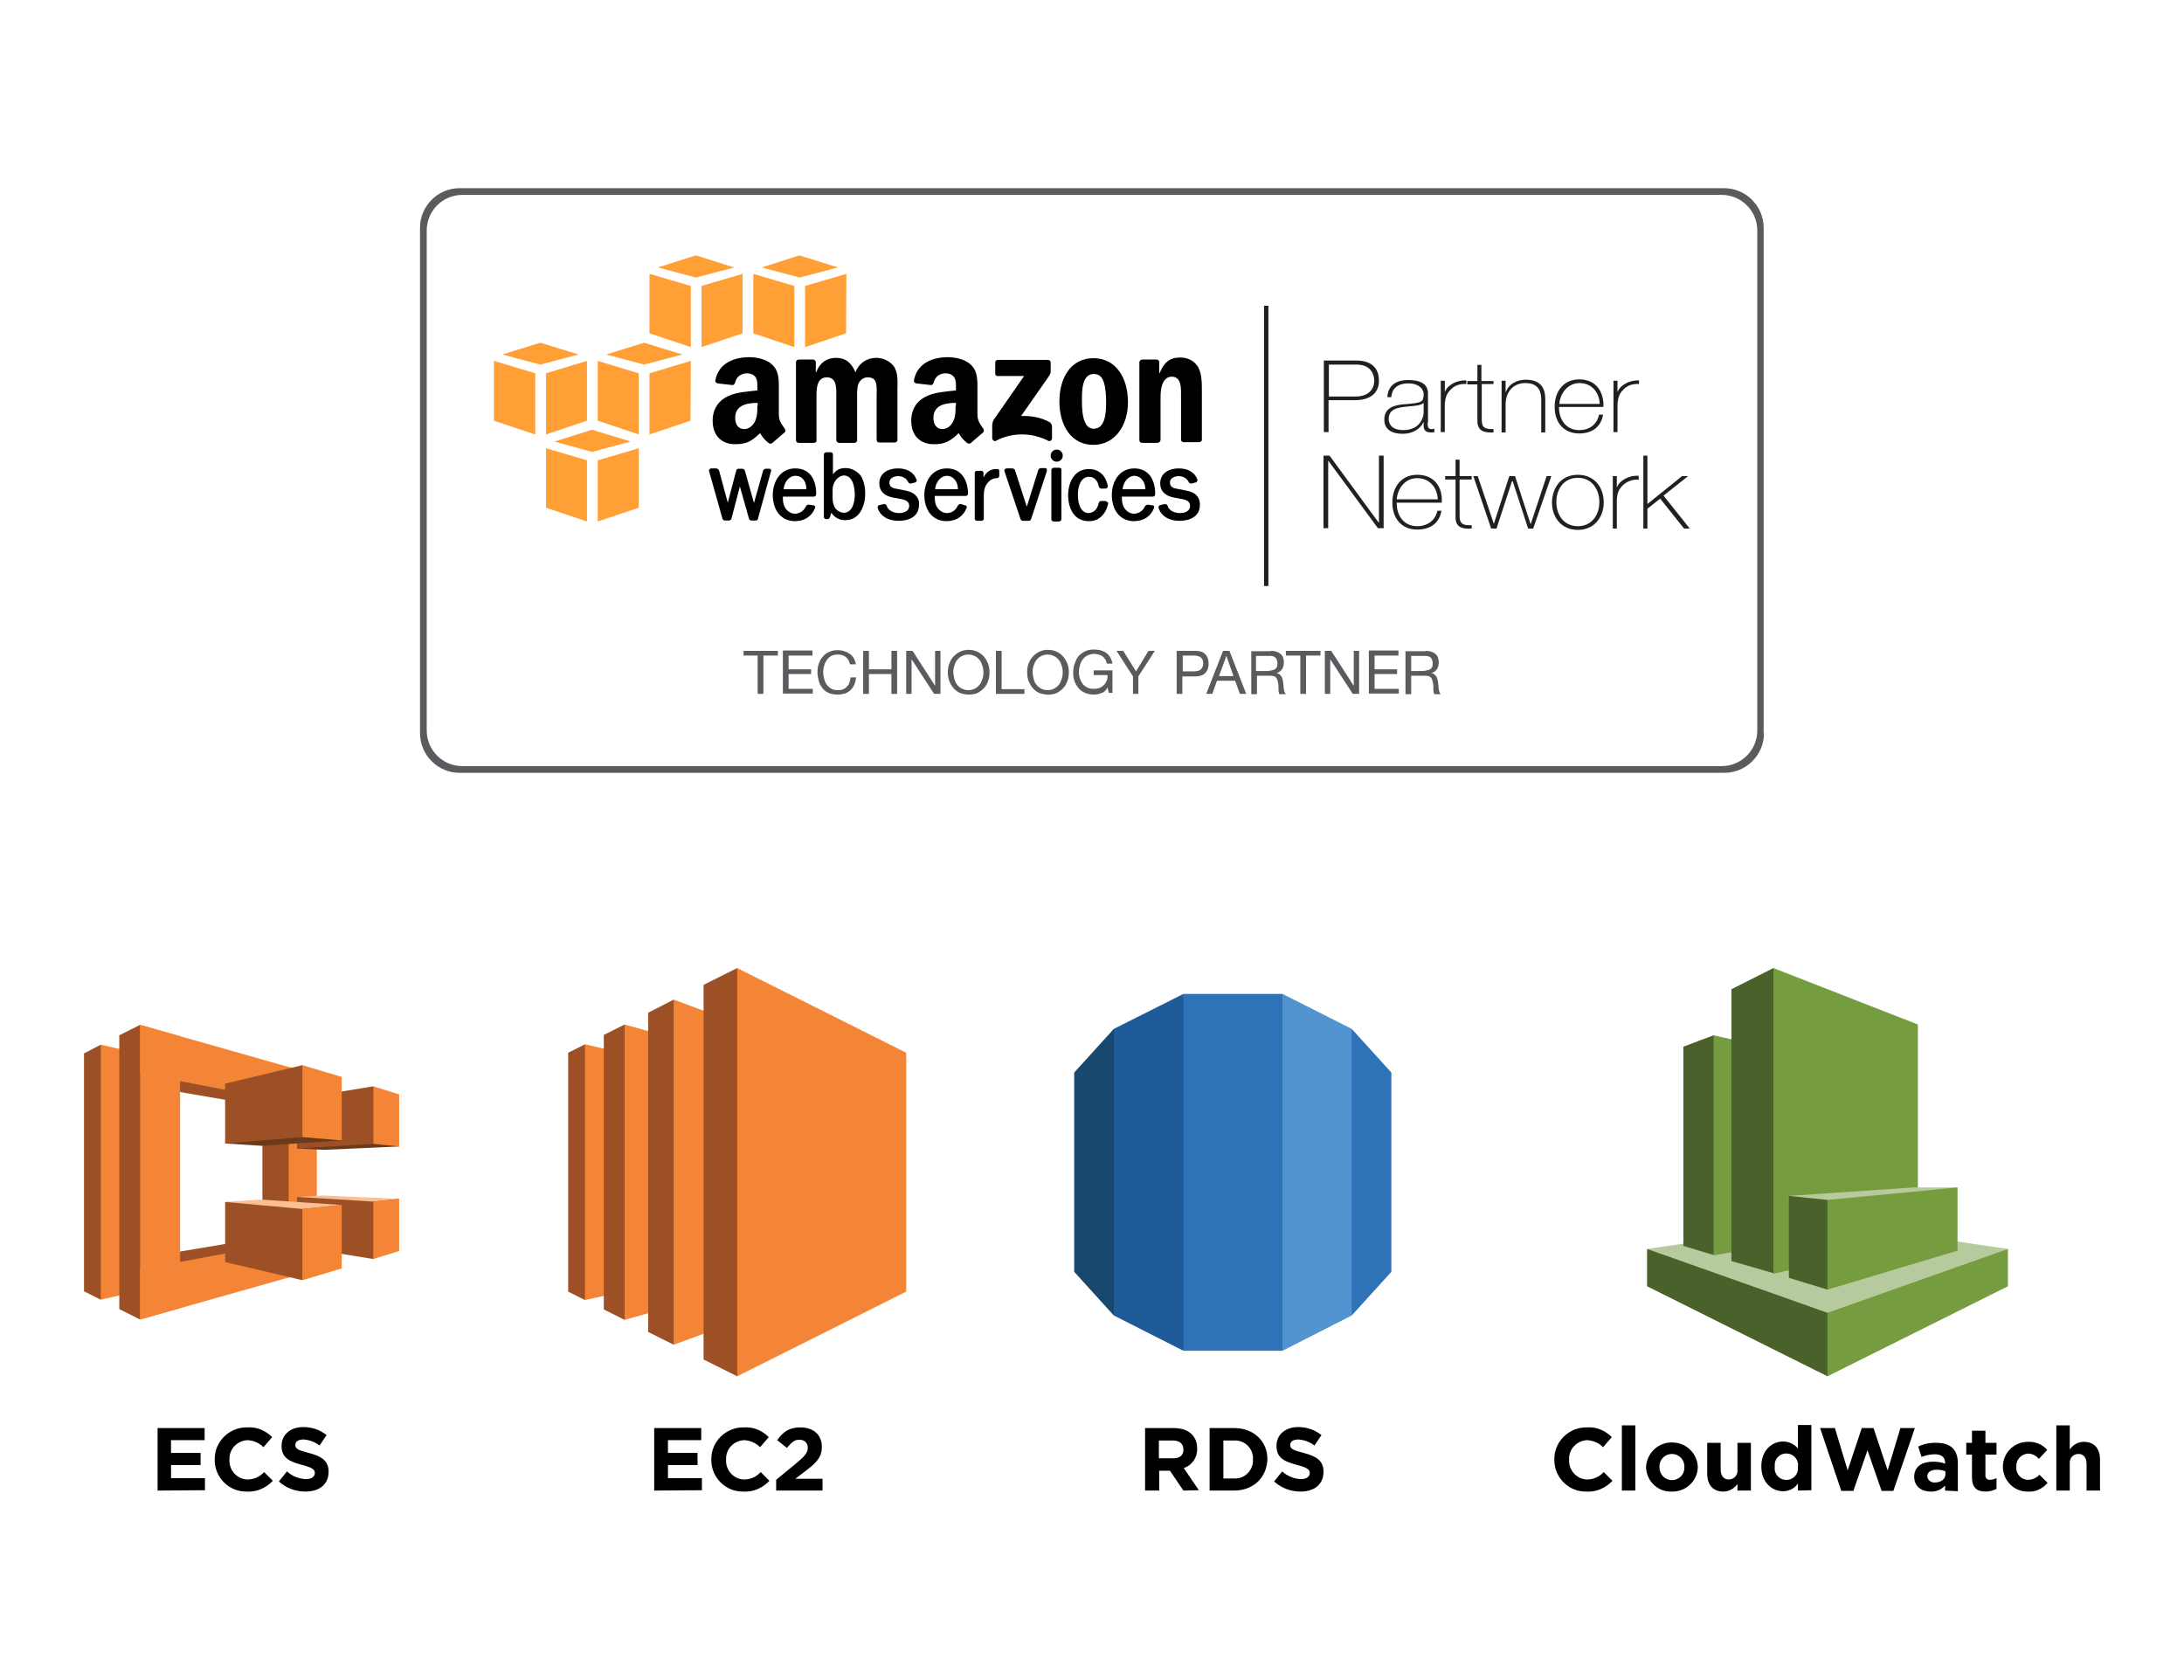 <?xml version="1.0" encoding="utf-8"?>
<!-- Generator: Adobe Illustrator 19.1.0, SVG Export Plug-In . SVG Version: 6.00 Build 0)  -->
<svg version="1.1" id="Layer_1" xmlns="http://www.w3.org/2000/svg" xmlns:xlink="http://www.w3.org/1999/xlink" x="0px" y="0px"
	 viewBox="313 262 650 500" style="enable-background:new 313 262 650 500;" xml:space="preserve">
<style type="text/css">
	.st0{display:none;}
	.st1{display:inline;fill:#616262;}
	.st2{display:inline;fill:none;stroke:#BDBCBC;stroke-width:3;stroke-linecap:round;stroke-miterlimit:10;}
	.st3{fill:#FF9F36;}
	.st4{fill-rule:evenodd;clip-rule:evenodd;}
	.st5{fill:#231F20;}
	.st6{fill:#5A5B5E;}
	.st7{fill:#9D5025;}
	.st8{fill:#F58536;}
	.st9{fill:#6B3A19;}
	.st10{fill:#FBBF93;}
	.st11{fill:#2E73B8;}
	.st12{fill:#5294CF;}
	.st13{fill:#205B99;}
	.st14{fill:#19486F;}
	.st15{fill:#B7CA9D;}
	.st16{fill:#4B612C;}
	.st17{fill:#759C3E;}
</style>
<g id="old_text" class="st0">
	<path class="st1" d="M1020.1-431.3c-0.2,0-0.4-0.2-0.5-0.4v-0.1v-22.8c-0.1-0.2,0.1-0.5,0.3-0.5c0.1,0,0.1,0,0.2,0h11.9
		c0.2,0,0.5,0.1,0.5,0.4c0,0.1,0,0.1,0,0.2v1.1c0,0.2-0.1,0.5-0.4,0.5c-0.1,0-0.1,0-0.2,0h-10v8.2h9.4c0.2-0.1,0.5,0.1,0.5,0.3
		c0,0.1,0,0.1,0,0.2v1c0.1,0.2-0.1,0.5-0.3,0.5c-0.1,0-0.1,0-0.2,0h-9.4v9.3h10.6c0.2,0,0.5,0.1,0.5,0.3v0.1v1.1
		c0,0.2-0.1,0.5-0.4,0.5c-0.1,0-0.1,0-0.2,0L1020.1-431.3L1020.1-431.3z"/>
	<path class="st1" d="M1040-431.8c0,0.2-0.1,0.5-0.3,0.5h-0.1h-1.4c-0.2,0-0.5-0.1-0.5-0.4c0-0.1,0-0.1,0-0.2v-23.4
		c0-0.2,0.1-0.5,0.4-0.5c0.1,0,0.1,0,0.2,0h1.4c0.2,0,0.5,0.1,0.5,0.4c0,0.1,0,0.1,0,0.2L1040-431.8L1040-431.8z"/>
	<path class="st1" d="M1045.3-444.4c0-2.6,1.6-4.4,6.3-4.4s6.3,1.8,6.3,4.4v12.6c0,0.2-0.1,0.5-0.3,0.5h-0.1h-1.3
		c-0.3,0-0.5-0.1-0.5-0.4v-0.1l-0.1-1.2c-1.6,1.3-3.7,2.1-5.8,2.1c-3.3,0-4.8-1.9-4.8-4.1v-1.8c0-2.3,1.5-4.1,4.6-4.1h6v-3.1
		c0-1.6-0.8-2.7-4-2.7c-3.2,0-4,1.1-4,2.6v0.4c0.1,0.2-0.1,0.5-0.3,0.6c-0.1,0-0.1,0-0.2,0h-1.3c-0.2,0-0.5-0.1-0.5-0.4
		c0-0.1,0-0.1,0-0.2V-444.4L1045.3-444.4z M1055.6-435v-4.1h-5.6c-1.9,0-2.7,1-2.7,2.5v1.1c0,1.5,0.9,2.4,3,2.4
		C1052.3-433.1,1054.1-433.8,1055.6-435z"/>
	<path class="st1" d="M1072.6-444.9c0-1.4-1.3-2.2-3.9-2.2s-3.8,0.8-3.8,2.2v0.9c0.1,1,0.8,1.7,1.8,1.9l5.4,1.8c1.8,0.6,3,1.7,3,3.3
		v2c0,2.1-1.9,4-6.4,4s-6.3-1.9-6.3-4v-0.9c0-0.2,0.1-0.5,0.4-0.5h0.1h1.3c0.2,0,0.4,0.1,0.5,0.3c0,0.1,0,0.1,0,0.2v0.9
		c0,1.4,1.4,2.2,4.1,2.2c2.7,0,4.1-0.8,4.1-2.2v-1.3c0-1-0.9-1.6-2.1-2l-5.4-1.8c-1.5-0.5-2.6-1.8-2.7-3.4v-1.4c0-2.1,1.6-4,6.1-4
		s6.1,1.9,6.1,4v1c0,0.2-0.1,0.4-0.3,0.5h-0.1h-1.3c-0.2,0-0.4-0.1-0.5-0.3c0-0.1,0-0.1,0-0.2L1072.6-444.9
		C1072.7-444.9,1072.6-444.9,1072.6-444.9z"/>
	<path class="st1" d="M1086.6-448.5c0.2,0,0.5,0.1,0.5,0.3v0.1v1c0,0.3-0.1,0.5-0.4,0.5h-0.1h-3.9v10.6c0,1.6,0.9,2.7,4.1,2.7h0.6
		c0.2,0,0.5,0.1,0.5,0.4c0,0.1,0,0.1,0,0.2v1c0,0.2-0.1,0.5-0.4,0.5c-0.1,0-0.1,0-0.2,0h-0.8c-4.8,0-6.2-1.7-6.2-4.5v-10.7h-2.1
		c-0.2,0-0.5-0.1-0.5-0.4v-0.1v-0.8c0-0.2,0.1-0.5,0.4-0.5h0.1l1.8-0.1h0.3v-3.7c0-0.3,0.1-0.5,0.4-0.5h0.1h1.4
		c0.2,0,0.5,0.1,0.5,0.4v0.1v3.7L1086.6-448.5L1086.6-448.5z"/>
	<path class="st1" d="M1094.1-452c0,0.2-0.1,0.5-0.3,0.5h-0.1h-1.4c-0.2,0-0.5-0.1-0.5-0.4c0-0.1,0-0.1,0-0.2v-3.2
		c0-0.2,0.1-0.5,0.4-0.5c0.1,0,0.1,0,0.2,0h1.4c0.2,0,0.5,0.1,0.5,0.4c0,0.1,0,0.1,0,0.2v3.2C1094.3-452,1094.1-452,1094.1-452z
		 M1094.1-431.8c0,0.2-0.1,0.5-0.3,0.5h-0.1h-1.4c-0.2,0-0.5-0.1-0.5-0.4c0-0.1,0-0.1,0-0.2V-448c0-0.2,0.1-0.5,0.4-0.5
		c0.1,0,0.1,0,0.2,0h1.4c0.2,0,0.5,0.1,0.5,0.4c0,0.1,0,0.1,0,0.2v16.1C1094.3-431.8,1094.1-431.8,1094.1-431.8z"/>
	<path class="st1" d="M1112-444.4v0.7c0,0.2-0.1,0.5-0.4,0.5c-0.1,0-0.1,0-0.2,0h-1.3c-0.2,0-0.5-0.1-0.5-0.4c0-0.1,0-0.1,0-0.2
		v-0.5c0-1.6-0.9-2.7-4-2.7s-4,1.1-4,2.7v8.5c0,1.6,0.9,2.7,4,2.7s4-1,4-2.7v-0.8c0-0.2,0.1-0.5,0.3-0.5c0.1,0,0.1,0,0.2,0h1.3
		c0.2,0,0.5,0.1,0.5,0.3c0,0.1,0,0.1,0,0.2v0.9c0,2.7-1.6,4.5-6.4,4.5s-6.3-1.8-6.3-4.5v-8.8c0-2.7,1.6-4.5,6.4-4.5
		S1112-447,1112-444.4z"/>
	<path class="st1" d="M1127.2-433.4h9.8c0.2,0,0.4,0.1,0.5,0.3c0,0.1,0,0.1,0,0.2v1.1c0.1,0.2-0.1,0.5-0.3,0.5c-0.1,0-0.1,0-0.2,0
		h-11.9c-0.2,0-0.4-0.2-0.4-0.4v-0.1v-22.8c-0.1-0.2,0.1-0.5,0.3-0.5c0.1,0,0.1,0,0.2,0h1.5c0.2,0,0.5,0.1,0.5,0.4
		c0,0.1,0,0.1,0,0.2V-433.4L1127.2-433.4z"/>
	<path class="st1" d="M1140.8-444.4c0-2.7,1.8-4.5,6.6-4.5c4.8,0,6.6,1.8,6.6,4.5v8.8c0,2.7-1.8,4.5-6.6,4.5c-4.8,0-6.6-1.8-6.6-4.5
		V-444.4z M1151.6-444.2c0-1.6-1.1-2.7-4.2-2.7c-3.1,0-4.2,1.1-4.2,2.7v8.5c0,1.6,1.1,2.7,4.2,2.7c3.1,0,4.2-1,4.2-2.7V-444.2z"/>
	<path class="st1" d="M1158.9-444.4c0-2.6,1.6-4.4,6.3-4.4c4.7,0,6.3,1.8,6.3,4.4v12.6c0,0.2-0.1,0.5-0.3,0.5h-0.1h-1.3
		c-0.3,0-0.5-0.1-0.5-0.4v-0.1l-0.1-1.2c-1.6,1.3-3.7,2.1-5.8,2.1c-3.3,0-4.8-1.9-4.8-4.1v-1.8c0-2.3,1.5-4.1,4.5-4.1h6v-3.1
		c0-1.6-0.8-2.7-4-2.7s-4,1.1-4,2.6v0.4c0.1,0.2-0.1,0.5-0.3,0.6c-0.1,0-0.1,0-0.2,0h-1.3c-0.2,0-0.5-0.1-0.5-0.4c0-0.1,0-0.1,0-0.2
		L1158.9-444.4L1158.9-444.4z M1169.1-435v-4.1h-5.6c-1.9,0-2.7,1-2.7,2.5v1.1c0,1.5,1,2.4,3,2.4S1167.6-433.8,1169.1-435z"/>
	<path class="st1" d="M1187.2-433.1c-1.7,1.4-3.8,2.1-6,2.1c-3.4,0-4.9-1.8-4.9-4.5v-8.9c0-2.7,1.5-4.5,4.9-4.5
		c2.1,0,4.2,0.7,5.9,2.1v-8.4c-0.1-0.2,0.1-0.5,0.3-0.5c0.1,0,0.1,0,0.2,0h1.4c0.2,0,0.5,0.1,0.5,0.4c0,0.1,0,0.1,0,0.2v23.4
		c0,0.2-0.1,0.5-0.4,0.5c-0.1,0-0.1,0-0.2,0h-1.3c-0.3,0-0.5-0.1-0.5-0.4v-0.1L1187.2-433.1z M1178.8-435.9c0,1.4,0.8,2.6,3.1,2.6
		c1.9-0.1,3.8-0.8,5.3-2v-9.5c-1.5-1.2-3.4-1.9-5.3-2c-2.2,0-3.1,1.2-3.1,2.6V-435.9L1178.8-435.9z"/>
	<path class="st1" d="M1203.9-431.3c-0.2,0-0.5-0.1-0.5-0.4v-0.1v-22.8c-0.1-0.2,0.1-0.5,0.3-0.5c0.1,0,0.1,0,0.2,0h6
		c5.8,0,7.6,2.1,7.6,4.9v2.3c0.1,2-1.2,3.7-3.1,4.1c2.8,0.6,4.1,2.2,4.1,4.3v3.1c0,2.8-1.8,5-7.6,5L1203.9-431.3L1203.9-431.3z
		 M1205.9-453v8.5h4.4c3.4,0,4.8-1.4,4.8-3.4v-1.9c0-2.1-1.4-3.2-5.1-3.2H1205.9L1205.9-453z M1205.9-442.6v9.2h5
		c3.8,0,5.1-1.3,5.1-3.4v-2.6c0-1.9-1.4-3.3-5.1-3.3L1205.9-442.6L1205.9-442.6z"/>
	<path class="st1" d="M1223.1-444.4c0-2.6,1.6-4.4,6.3-4.4c4.7,0,6.3,1.8,6.3,4.4v12.6c0,0.2-0.1,0.5-0.3,0.5h-0.1h-1.3
		c-0.3,0-0.5-0.1-0.5-0.4v-0.1l-0.1-1.2c-1.6,1.3-3.7,2.1-5.8,2.1c-3.3,0-4.8-1.9-4.8-4.1v-1.8c0-2.3,1.5-4.1,4.5-4.1h6v-3.1
		c0-1.6-0.8-2.7-4-2.7s-4,1.1-4,2.6v0.4c0.1,0.2-0.1,0.5-0.3,0.6c-0.1,0-0.1,0-0.2,0h-1.3c-0.2,0-0.5-0.1-0.5-0.4c0-0.1,0-0.1,0-0.2
		L1223.1-444.4L1223.1-444.4z M1233.3-435v-4.1h-5.6c-1.9,0-2.7,1-2.7,2.5v1.1c0,1.5,1,2.4,3,2.4S1231.8-433.8,1233.3-435z"/>
	<path class="st1" d="M1243.4-431.8c0,0.2-0.1,0.5-0.3,0.5h-0.1h-1.5c-0.2,0-0.5-0.1-0.5-0.4c0-0.1,0-0.1,0-0.2v-23.4
		c0-0.2,0.1-0.5,0.4-0.5c0.1,0,0.1,0,0.2,0h1.4c0.2,0,0.5,0.1,0.5,0.4c0,0.1,0,0.1,0,0.2L1243.4-431.8L1243.4-431.8z"/>
	<path class="st1" d="M1248.8-444.4c0-2.6,1.6-4.4,6.3-4.4s6.3,1.8,6.3,4.4v12.6c0,0.2-0.1,0.5-0.3,0.5h-0.1h-1.3
		c-0.3,0-0.5-0.1-0.5-0.4v-0.1l-0.1-1.2c-1.6,1.3-3.7,2.1-5.8,2.1c-3.3,0-4.8-1.9-4.8-4.1v-1.8c0-2.3,1.5-4.1,4.5-4.1h6v-3.1
		c0-1.6-0.8-2.7-4-2.7c-3.2,0-4,1.1-4,2.6v0.4c0.1,0.2-0.1,0.5-0.3,0.6c-0.1,0-0.1,0-0.2,0h-1.3c-0.2,0-0.5-0.1-0.5-0.4
		c0-0.1,0-0.1,0-0.2L1248.8-444.4L1248.8-444.4z M1259-435v-4.1h-5.6c-1.9,0-2.7,1-2.7,2.5v1.1c0,1.5,1,2.4,3,2.4
		S1257.5-433.8,1259-435z"/>
	<path class="st1" d="M1269-448l0.1,1.3c1.7-1.4,3.8-2.2,6-2.1c3.3,0,4.8,1.8,4.8,4.3v12.7c0,0.2-0.1,0.5-0.3,0.5h-0.1h-1.4
		c-0.3,0-0.5-0.1-0.5-0.4v-0.1V-444c0-1.6-0.8-2.7-3.1-2.7c-1.9,0.1-3.8,0.8-5.3,2v12.9c0,0.2-0.1,0.5-0.3,0.5h-0.1h-1.4
		c-0.2,0-0.5-0.1-0.5-0.4c0-0.1,0-0.1,0-0.2V-448c0-0.2,0.1-0.5,0.4-0.5c0.1,0,0.1,0,0.2,0h1.3c0.3,0,0.5,0.2,0.5,0.4
		C1269-448.1,1269-448.1,1269-448z"/>
	<path class="st1" d="M1297.5-444.4v0.7c0,0.2-0.1,0.5-0.4,0.5c-0.1,0-0.1,0-0.2,0h-1.3c-0.2,0-0.5-0.1-0.5-0.4c0-0.1,0-0.1,0-0.2
		v-0.5c0-1.6-0.9-2.7-4-2.7s-4,1.1-4,2.7v8.5c0,1.6,0.9,2.7,4,2.7s4-1,4-2.7v-0.8c-0.1-0.2,0.1-0.5,0.3-0.5c0.1,0,0.1,0,0.2,0h1.3
		c0.2-0.1,0.5,0.1,0.5,0.3c0,0.1,0,0.1,0,0.2v0.9c0,2.7-1.6,4.5-6.4,4.5s-6.3-1.8-6.3-4.5v-8.8c0-2.7,1.6-4.5,6.4-4.5
		S1297.5-447,1297.5-444.4z"/>
	<path class="st1" d="M1314.3-440c0,0.2-0.1,0.5-0.4,0.5h-0.1h-9.9v3.9c0,1.6,0.8,2.7,4.1,2.7c3.3,0,4.1-1.1,4.1-2.7v-0.6
		c0-0.2,0.1-0.4,0.3-0.5c0.1,0,0.1,0,0.2,0h1.3c0.2,0,0.5,0.1,0.5,0.3v0.1v0.7c0,2.7-1.6,4.5-6.4,4.5c-4.8,0-6.4-1.8-6.4-4.5v-8.8
		c0-2.7,1.6-4.5,6.4-4.5c4.8,0,6.3,1.8,6.3,4.5L1314.3-440L1314.3-440z M1303.9-441.4h8.1v-2.8c0-1.6-1-2.7-4.1-2.7
		s-4.1,1.1-4.1,2.7L1303.9-441.4L1303.9-441.4z"/>
	<path class="st1" d="M1327.9-448.4v1.2c0,0.3-0.2,0.5-0.5,0.5h-0.1c-2.1,0.2-4.1,1-5.7,2.4v12.5c0,0.2-0.1,0.5-0.3,0.5h-0.1h-1.4
		c-0.2,0-0.5-0.1-0.5-0.4c0-0.1,0-0.1,0-0.2V-448c0-0.2,0.1-0.5,0.4-0.5c0.1,0,0.1,0,0.2,0h1.3c0.3,0,0.5,0.1,0.5,0.4v0.1l0.1,1.7
		c1.5-1.5,3.6-2.4,5.7-2.5C1327.6-448.9,1327.8-448.7,1327.9-448.4L1327.9-448.4z"/>
	<path class="st1" d="M1026.5-334.9c-3.7,0-4.8,1.3-4.8,3.3v1c0,1.3,0.8,2.4,2,2.7l6.6,2.5c1.9,0.7,3.6,2.1,3.6,4.5v3
		c0,2.8-1.8,5.1-7.5,5.1c-5.7,0-7.5-2.3-7.5-5.1v-1.9c-0.1-0.2,0.1-0.5,0.3-0.5c0.1,0,0.1,0,0.2,0h1.4c0.2,0,0.5,0.1,0.5,0.4
		c0,0.1,0,0.1,0,0.2v1.7c0,2,1.3,3.3,5,3.3c3.7,0,5.2-1.3,5.2-3.3v-2.2c0-1.8-1.5-2.6-2.9-3.1l-6.3-2.4c-1.8-0.7-3-2.3-3-4.2v-2
		c0-2.8,1.6-5.1,7.2-5.1c5.6,0,7.3,2.3,7.3,5.1v1.6c0,0.2-0.1,0.5-0.4,0.5c-0.1,0-0.1,0-0.2,0h-1.4c-0.2,0-0.5-0.1-0.5-0.4v-0.1
		v-1.3C1031.3-333.6,1030.2-334.9,1026.5-334.9z"/>
	<path class="st1" d="M1051.4-321.7c0,0.2-0.1,0.5-0.4,0.5h-0.1h-9.9v3.9c0,1.6,0.8,2.7,4.1,2.7s4.1-1.1,4.1-2.7v-0.6
		c0-0.2,0.1-0.4,0.3-0.5c0.1,0,0.1,0,0.2,0h1.3c0.2-0.1,0.5,0.1,0.5,0.3c0,0.1,0,0.1,0,0.2v0.7c0,2.7-1.6,4.5-6.4,4.5
		c-4.8,0-6.4-1.8-6.4-4.5v-8.8c0-2.7,1.6-4.5,6.4-4.5s6.3,1.8,6.3,4.5L1051.4-321.7L1051.4-321.7z M1041-323h8.1v-2.8
		c0-1.6-1-2.7-4.1-2.7s-4.1,1.1-4.1,2.7L1041-323L1041-323z"/>
	<path class="st1" d="M1068.6-326v0.7c0,0.2-0.1,0.5-0.4,0.5c-0.1,0-0.1,0-0.2,0h-1.3c-0.2,0-0.5-0.1-0.5-0.4c0-0.1,0-0.1,0-0.2
		v-0.5c0-1.6-0.9-2.7-4-2.7s-4,1-4,2.7v8.5c0,1.6,0.9,2.7,4,2.7s4-1,4-2.7v-0.8c0-0.2,0.1-0.5,0.3-0.5c0.1,0,0.1,0,0.2,0h1.3
		c0.2,0,0.5,0.1,0.5,0.3c0,0.1,0,0.1,0,0.2v1c0,2.7-1.6,4.5-6.4,4.5c-4.8,0-6.3-1.8-6.3-4.5v-8.8c0-2.7,1.6-4.5,6.4-4.5
		S1068.6-328.7,1068.6-326z"/>
	<path class="st1" d="M1083.4-314.7c-1.6,1.4-3.6,2.1-5.7,2.1c-3.3,0-4.9-1.8-4.9-4.3v-12.8c-0.1-0.2,0.1-0.5,0.3-0.5
		c0.1,0,0.1,0,0.2,0h1.4c0.2,0,0.5,0.1,0.5,0.4c0,0.1,0,0.1,0,0.2v12.2c0,1.6,0.9,2.7,3.1,2.7c1.8,0,3.6-0.7,5-1.9v-13
		c-0.1-0.2,0.1-0.5,0.3-0.5c0.1,0,0.1,0,0.2,0h1.4c0.2,0,0.5,0.1,0.5,0.4c0,0.1,0,0.1,0,0.2v16.2c0.1,0.2-0.1,0.5-0.3,0.5
		c-0.1,0-0.1,0-0.2,0h-1.3c-0.2,0-0.5-0.1-0.5-0.4c0-0.1,0-0.1,0-0.2V-314.7z"/>
	<path class="st1" d="M1100-330v1.2c0,0.3-0.2,0.5-0.5,0.5h-0.1c-2.1,0.2-4.1,1-5.7,2.4v12.5c0,0.2-0.1,0.5-0.3,0.5h-0.1h-1.4
		c-0.2,0-0.5-0.1-0.5-0.4c0-0.1,0-0.1,0-0.2v-16.2c0-0.2,0.1-0.5,0.4-0.5c0.1,0,0.1,0,0.2,0h1.3c0.3,0,0.5,0.1,0.5,0.4
		c0,0.1,0,0.1,0,0.2l0.1,1.7c1.5-1.5,3.6-2.4,5.7-2.5c0.3,0,0.5,0.1,0.6,0.4C1100-330.1,1100-330,1100-330z"/>
	<path class="st1" d="M1105.8-333.6c0,0.2-0.1,0.5-0.3,0.5h-0.1h-1.4c-0.2,0-0.5-0.1-0.5-0.4c0-0.1,0-0.1,0-0.2v-3.3
		c0-0.2,0.1-0.5,0.4-0.5c0.1,0,0.1,0,0.2,0h1.4c0.2,0,0.5,0.1,0.5,0.4c0,0.1,0,0.1,0,0.2v3.3H1105.8z M1105.8-313.5
		c0,0.2-0.1,0.5-0.3,0.5h-0.1h-1.4c-0.2,0-0.5-0.1-0.5-0.4c0-0.1,0-0.1,0-0.2v-16.2c0-0.2,0.1-0.5,0.4-0.5c0.1,0,0.1,0,0.2,0h1.4
		c0.2,0,0.5,0.1,0.5,0.4c0,0.1,0,0.1,0,0.2v16.2H1105.8z"/>
	<path class="st1" d="M1118.5-330.1c0.2,0,0.5,0.1,0.5,0.3v0.1v1c0,0.3-0.1,0.5-0.4,0.5h-0.1h-3.9v10.5c0,1.6,0.9,2.7,4.1,2.7h0.6
		c0.2,0,0.5,0.1,0.5,0.4c0,0.1,0,0.1,0,0.2v1c0,0.2-0.1,0.5-0.4,0.5c-0.1,0-0.1,0-0.2,0h-0.9c-4.8,0-6.2-1.7-6.2-4.5v-10.7h-2.1
		c-0.2,0-0.5-0.1-0.5-0.4v-0.1v-0.8c0-0.2,0.1-0.5,0.4-0.5h0.1l1.8-0.1h0.3v-3.7c0-0.3,0.1-0.5,0.4-0.5h0.1h1.4
		c0.2,0,0.5,0.1,0.5,0.4v0.1v3.7L1118.5-330.1L1118.5-330.1z"/>
	<path class="st1" d="M1127.8-318c0.2,0.7,0.4,1.4,0.5,2.1c0-0.1,0.3-1.3,0.6-2l4-11.7c0-0.3,0.3-0.5,0.6-0.5h1.3
		c0.4,0,0.6,0.2,0.5,0.5l-8,23.5c0,0.3-0.3,0.5-0.6,0.5h-1.1c-0.2,0-0.4-0.1-0.4-0.3c0-0.1,0-0.2,0-0.2l2.1-6.6l-5.9-16.9
		c-0.1-0.2,0-0.4,0.2-0.5c0.1,0,0.1,0,0.2,0h1.4c0.3,0,0.6,0.2,0.6,0.5L1127.8-318z"/>
	<path class="st1" d="M1146.1-317.1v-8.9c0-2.7,1.5-4.5,4.9-4.5c2.2,0,4.3,0.7,6,2.1l0.1-1.3c0-0.3,0.1-0.5,0.4-0.5h0.1h1.3
		c0.2,0,0.5,0.1,0.5,0.4c0,0.1,0,0.1,0,0.2v19.5c0,2.7-1.8,4.5-6.5,4.5h-4.8c-0.2,0.1-0.5-0.1-0.5-0.3c0-0.1,0-0.1,0-0.2v-1
		c0-0.2,0.1-0.5,0.4-0.5c0.1,0,0.1,0,0.2,0h4.8c3.1,0,4.1-1.1,4.1-2.7v-4.2c-1.7,1.3-3.8,2-5.9,2
		C1147.6-312.6,1146.1-314.5,1146.1-317.1z M1148.5-317.5c0,1.4,0.8,2.6,3.1,2.6c1.9-0.1,3.8-0.8,5.3-2v-9.5c-1.5-1.2-3.4-1.9-5.3-2
		c-2.2,0-3.1,1.2-3.1,2.6V-317.5L1148.5-317.5z"/>
	<path class="st1" d="M1173.5-330v1.2c0,0.3-0.2,0.5-0.5,0.5h-0.1c-2.1,0.2-4.1,1-5.7,2.4v12.5c0,0.2-0.1,0.5-0.3,0.5h-0.1h-1.4
		c-0.2,0-0.5-0.1-0.5-0.4c0-0.1,0-0.1,0-0.2v-16.2c0-0.2,0.1-0.5,0.4-0.5c0.1,0,0.1,0,0.2,0h1.3c0.3,0,0.5,0.1,0.5,0.4v0.1l0.1,1.7
		c1.5-1.5,3.6-2.4,5.7-2.5c0.3,0,0.5,0.1,0.6,0.4C1173.5-330.1,1173.5-330,1173.5-330z"/>
	<path class="st1" d="M1176.5-326c0-2.7,1.8-4.5,6.6-4.5s6.6,1.8,6.6,4.5v8.8c0,2.7-1.8,4.5-6.6,4.5s-6.6-1.8-6.6-4.5V-326z
		 M1187.3-325.8c0-1.6-1.1-2.7-4.2-2.7s-4.2,1-4.2,2.7v8.5c0,1.6,1.1,2.7,4.2,2.7s4.2-1,4.2-2.7V-325.8z"/>
	<path class="st1" d="M1205.3-314.7c-1.6,1.4-3.6,2.1-5.8,2.1c-3.3,0-4.9-1.8-4.9-4.3v-12.8c-0.1-0.2,0.1-0.5,0.3-0.5
		c0.1,0,0.1,0,0.2,0h1.4c0.2,0,0.5,0.1,0.5,0.4c0,0.1,0,0.1,0,0.2v12.2c0,1.6,0.9,2.7,3.1,2.7c1.8,0,3.6-0.7,5-1.9v-13
		c-0.1-0.2,0.1-0.5,0.3-0.5c0.1,0,0.1,0,0.2,0h1.4c0.2,0,0.5,0.1,0.5,0.4c0,0.1,0,0.1,0,0.2v16.2c0.1,0.2-0.1,0.5-0.3,0.5
		c-0.1,0-0.1,0-0.2,0h-1.3c-0.2,0-0.5-0.1-0.5-0.4c0-0.1,0-0.1,0-0.2L1205.3-314.7z"/>
	<path class="st1" d="M1215.5-329.7l0.1,1.3c1.7-1.4,3.8-2.2,6-2.1c3.3,0,4.8,1.8,4.8,4.5v8.9c0,2.7-1.5,4.5-4.8,4.5
		c-2.2,0-4.3-0.7-6-2v8.5c0,0.2-0.1,0.4-0.3,0.5c-0.1,0-0.1,0-0.2,0h-1.4c-0.2,0.1-0.5-0.1-0.5-0.3c0-0.1,0-0.1,0-0.2v-23.5
		c0-0.2,0.1-0.5,0.4-0.5c0.1,0,0.1,0,0.2,0h1.3c0.2-0.1,0.5,0.1,0.6,0.3C1215.5-329.8,1215.5-329.8,1215.5-329.7z M1224-325.7
		c0-1.4-0.8-2.6-3.1-2.6c-1.9,0-3.8,0.8-5.3,2v9.5c1.5,1.2,3.4,1.9,5.3,2c2.3,0,3.1-1.2,3.1-2.6V-325.7L1224-325.7z"/>
	<path class="st1" d="M1022.1-211v9.2c0.1,0.2-0.1,0.5-0.3,0.5c-0.1,0-0.1,0-0.2,0h-1.5c-0.2,0-0.5-0.1-0.5-0.4c0-0.1,0-0.1,0-0.2
		v-22.7c-0.1-0.2,0.1-0.5,0.3-0.5h0.1h6.9c5.8,0,7.6,2.3,7.6,5.1v3.9c0,2.2-1.1,4.1-4.3,4.8l4.6,9.5c0.1,0.3-0.1,0.5-0.5,0.5h-1.5
		c-0.3,0-0.6-0.2-0.6-0.5l-4.3-9.2H1022.1L1022.1-211z M1022.1-223v9.9h4.9c3.8,0,5.1-1.3,5.1-3.4v-3.1c0-2-1.4-3.4-5.1-3.4H1022.1
		L1022.1-223z"/>
	<path class="st1" d="M1040.8-201.3c-0.3,0-0.4-0.2-0.4-0.5v-22.8c-0.1-0.2,0.1-0.5,0.3-0.5h0.1h7.1c5.8,0,7.6,2.3,7.6,5.1v13.6
		c0,2.8-1.8,5.1-7.6,5.1H1040.8L1040.8-201.3z M1042.8-223v19.5h5.1c3.8,0,5.1-1.3,5.1-3.4v-12.8c0-2-1.4-3.4-5.1-3.4L1042.8-223
		L1042.8-223z"/>
	<path class="st1" d="M1068.3-223.3c-3.7,0-4.8,1.3-4.8,3.3v1c0,1.3,0.8,2.4,2,2.7l6.6,2.5c1.9,0.7,3.6,2.1,3.6,4.5v3
		c0,2.8-1.8,5.1-7.5,5.1s-7.5-2.3-7.5-5.1v-1.7c-0.1-0.2,0.1-0.5,0.3-0.5c0.1,0,0.1,0,0.2,0h1.4c0.2,0,0.5,0.1,0.5,0.4
		c0,0.1,0,0.1,0,0.2v1.6c0,2,1.3,3.3,5,3.3s5.1-1.3,5.1-3.3v-2.2c0-1.8-1.5-2.6-2.9-3.1l-6.3-2.4c-1.8-0.7-3-2.3-3-4.2v-2
		c0-2.8,1.6-5.1,7.2-5.1c5.6,0,7.3,2.3,7.3,5.1v1.6c0,0.2-0.1,0.5-0.4,0.5c-0.1,0-0.1,0-0.2,0h-1.4c-0.2,0-0.5-0.1-0.5-0.4
		c0-0.1,0-0.1,0-0.2v-1.3C1073.1-222,1071.9-223.3,1068.3-223.3z"/>
	<path class="st1" d="M1089.4-201.3c-0.3,0-0.4-0.2-0.4-0.5v-22.8c-0.1-0.2,0.1-0.5,0.3-0.5h0.1h7c5.8,0,7.6,2.3,7.6,5.1v13.6
		c0,2.8-1.8,5.1-7.6,5.1H1089.4L1089.4-201.3z M1091.5-223v19.5h5c3.8,0,5.1-1.3,5.1-3.4v-12.8c0-2-1.4-3.4-5.1-3.4L1091.5-223
		L1091.5-223z"/>
	<path class="st1" d="M1109.4-214.5c0-2.6,1.6-4.5,6.3-4.5c4.7,0,6.3,1.8,6.3,4.5v12.6c0.1,0.2-0.1,0.5-0.3,0.5c-0.1,0-0.1,0-0.2,0
		h-1.3c-0.3,0-0.5-0.1-0.5-0.4c0-0.1,0-0.1,0-0.2l-0.1-1.3c-1.6,1.3-3.7,2.1-5.8,2.1c-3.2,0-4.8-1.9-4.8-4.1v-1.8
		c0-2.3,1.5-4.1,4.5-4.1h6v-3.1c0-1.6-0.8-2.7-4-2.7c-3.2,0-4,1-4,2.6v0.4c0.1,0.2-0.1,0.5-0.3,0.6c-0.1,0-0.1,0-0.2,0h-1.3
		c-0.2,0-0.5-0.1-0.5-0.4c0-0.1,0-0.1,0-0.2L1109.4-214.5L1109.4-214.5z M1119.6-205v-4.1h-5.6c-1.9,0-2.7,1-2.7,2.5v1.1
		c0,1.5,0.9,2.4,3,2.4C1116.3-203.1,1118.2-203.8,1119.6-205z"/>
	<path class="st1" d="M1134.5-218.5c0.2-0.1,0.5,0.1,0.5,0.3c0,0.1,0,0.1,0,0.2v1c0,0.3-0.1,0.5-0.4,0.5c-0.1,0-0.1,0-0.2,0h-4v10.5
		c0,1.6,1,2.7,4.1,2.7h0.6c0.2,0,0.5,0.1,0.5,0.4c0,0.1,0,0.1,0,0.2v1c0,0.2-0.1,0.5-0.4,0.5c-0.1,0-0.1,0-0.2,0h-0.9
		c-4.8,0-6.2-1.7-6.2-4.5v-10.8h-2.1c-0.2,0-0.4-0.2-0.4-0.4c0,0,0,0,0-0.1v-0.8c0-0.2,0.1-0.5,0.4-0.5h0.1l1.8-0.1h0.3v-3.7
		c0-0.3,0.1-0.5,0.4-0.5h0.1h1.4c0.2,0,0.5,0.1,0.5,0.4v0.1v3.7L1134.5-218.5L1134.5-218.5z"/>
	<path class="st1" d="M1139.2-214.5c0-2.6,1.6-4.5,6.3-4.5s6.3,1.8,6.3,4.5v12.6c0.1,0.2-0.1,0.5-0.3,0.5c-0.1,0-0.1,0-0.2,0h-1.3
		c-0.3,0-0.5-0.1-0.5-0.4v-0.1l-0.1-1.3c-1.6,1.3-3.7,2.1-5.8,2.1c-3.3,0-4.8-1.9-4.8-4.1v-1.8c0-2.3,1.5-4.1,4.5-4.1h6v-3.1
		c0-1.6-0.8-2.7-4-2.7s-4,1-4,2.6v0.4c0.1,0.2-0.1,0.5-0.3,0.6c-0.1,0-0.1,0-0.2,0h-1.3c-0.2,0-0.5-0.1-0.5-0.4c0-0.1,0-0.1,0-0.2
		L1139.2-214.5L1139.2-214.5z M1149.5-205v-4.1h-5.6c-1.9,0-2.7,1-2.7,2.5v1.1c0,1.5,1,2.4,3,2.4S1148-203.8,1149.5-205z"/>
	<path class="st1" d="M1157.7-201.3c-0.2,0-0.5-0.1-0.5-0.4c0-0.1,0-0.1,0-0.2v-23.4c0-0.2,0.1-0.5,0.4-0.5c0.1,0,0.1,0,0.2,0h1.4
		c0.2,0,0.5,0.1,0.5,0.4c0,0.1,0,0.1,0,0.2v8.4c1.7-1.4,3.8-2.1,6-2.1c3.3,0,4.8,1.8,4.8,4.5v8.9c0,2.7-1.5,4.5-4.8,4.5
		c-2.2,0-4.3-0.7-6-2.1l-0.1,1.3c0,0.3-0.1,0.5-0.4,0.5h-0.1H1157.7L1157.7-201.3z M1167.9-214c0-1.4-0.8-2.6-3.1-2.6
		c-1.9,0-3.8,0.8-5.3,2v9.5c1.5,1.2,3.4,1.9,5.3,2c2.3,0,3.1-1.2,3.1-2.6V-214z"/>
	<path class="st1" d="M1175.3-214.5c0-2.6,1.6-4.5,6.3-4.5s6.3,1.8,6.3,4.5v12.6c0.1,0.2-0.1,0.5-0.3,0.5c-0.1,0-0.1,0-0.2,0h-1.3
		c-0.3,0-0.5-0.1-0.5-0.4v-0.1l-0.1-1.3c-1.6,1.3-3.7,2.1-5.8,2.1c-3.3,0-4.8-1.9-4.8-4.1v-1.8c0-2.3,1.5-4.1,4.5-4.1h6v-3.1
		c0-1.6-0.8-2.7-4-2.7s-4,1-4,2.6v0.4c0.1,0.2-0.1,0.5-0.3,0.6c-0.1,0-0.1,0-0.2,0h-1.3c-0.2,0-0.5-0.1-0.5-0.4c0-0.1,0-0.1,0-0.2
		v-0.6H1175.3L1175.3-214.5z M1185.5-205v-4.1h-5.6c-1.9,0-2.7,1-2.7,2.5v1.1c0,1.5,1,2.4,3,2.4S1184-203.8,1185.5-205z"/>
	<path class="st1" d="M1202.6-214.9c0-1.4-1.3-2.2-3.9-2.2s-3.8,0.8-3.8,2.2v0.9c0.1,1,0.8,1.7,1.8,1.9l5.4,1.8c1.8,0.6,3,1.7,3,3.3
		v2c0,2.1-1.9,4-6.4,4s-6.3-1.9-6.3-4v-0.9c0-0.2,0.1-0.5,0.4-0.5h0.1h1.3c0.2,0,0.4,0.1,0.5,0.3c0,0.1,0,0.1,0,0.2v0.8
		c0,1.4,1.4,2.2,4.1,2.2c2.7,0,4.1-0.8,4.1-2.2v-1.3c0-1-0.9-1.6-2.1-2l-5.4-1.8c-1.5-0.5-2.6-1.8-2.7-3.4v-1.4c0-2.1,1.6-4,6.1-4
		s6.1,1.9,6.1,4v1c0,0.2-0.1,0.4-0.3,0.5h-0.1h-1.3c-0.2,0-0.4-0.1-0.5-0.3c0-0.1,0-0.1,0-0.2L1202.6-214.9L1202.6-214.9z"/>
	<path class="st1" d="M1221.8-210c0,0.2-0.1,0.5-0.4,0.5h-0.1h-9.9v3.9c0,1.6,0.8,2.7,4.1,2.7c3.3,0,4.1-1.1,4.1-2.7v-0.6
		c0-0.2,0.1-0.4,0.3-0.5c0.1,0,0.1,0,0.2,0h1.3c0.2,0,0.5,0.1,0.5,0.3v0.1v0.7c0,2.7-1.6,4.5-6.4,4.5s-6.4-1.8-6.4-4.5v-8.8
		c0-2.7,1.6-4.5,6.4-4.5s6.3,1.8,6.3,4.5L1221.8-210L1221.8-210z M1211.4-211.4h8.1v-2.8c0-1.6-1-2.7-4.1-2.7s-4.1,1.1-4.1,2.7
		L1211.4-211.4L1211.4-211.4z"/>
</g>
<title>illust_checks</title>
<g id="sparkles" class="st0">
	<line class="st2" x1="1190" y1="-854.9" x2="1190" y2="-830.9"/>
	<line class="st2" x1="1178" y1="-842.9" x2="1202" y2="-842.9"/>
	<line class="st2" x1="1182" y1="-513.6" x2="1182" y2="-497.6"/>
	<line class="st2" x1="1174" y1="-505.6" x2="1190" y2="-505.6"/>
	<line class="st2" x1="1692" y1="-734.6" x2="1692" y2="-718.6"/>
	<line class="st2" x1="1684" y1="-726.6" x2="1700" y2="-726.6"/>
	<circle class="st2" cx="1645" cy="-585.1" r="7.7"/>
	<circle class="st2" cx="1232" cy="-477.3" r="7.7"/>
</g>
<g>
	<g>
		<g>
			<polygon class="st3" points="518.6,365.3 506.3,361.2 506.3,343.5 518.6,347.1 			"/>
			<polyline class="st3" points="521.8,347.1 534,343.5 534,361.2 521.8,365.3 521.8,347.1 			"/>
			<polyline class="st3" points="531.5,341.6 520.1,338 508.8,341.6 520.1,344.6 531.5,341.6 			"/>
			<polygon class="st3" points="549.4,365.3 537.2,361.2 537.2,343.5 549.4,347.1 			"/>
			<polyline class="st3" points="552.6,347.1 564.9,343.5 564.8,361.2 552.6,365.3 552.6,347.1 			"/>
			<polyline class="st3" points="562.4,341.6 550.9,338 539.7,341.6 551,344.6 562.4,341.6 			"/>
			<polygon class="st3" points="472.3,373.1 460,369.4 460,387.2 472.3,391.3 			"/>
			<polyline class="st3" points="475.5,373.1 487.7,369.4 487.7,387.2 475.5,391.3 475.5,373.1 			"/>
			<polyline class="st3" points="485.2,367.5 473.8,364 462.5,367.5 473.8,370.5 485.2,367.5 			"/>
			<polygon class="st3" points="503.1,391.3 490.9,387.2 490.9,369.4 503.1,373.1 			"/>
			<polyline class="st3" points="506.3,373.1 518.6,369.4 518.5,387.2 506.3,391.3 506.3,373.1 			"/>
			<polyline class="st3" points="516.1,367.5 504.7,364 493.4,367.5 504.7,370.5 516.1,367.5 			"/>
			<polygon class="st3" points="487.7,417.2 475.5,413.1 475.5,395.4 487.7,399 			"/>
			<polyline class="st3" points="490.9,399 503.1,395.4 503.1,413.1 490.9,417.2 490.9,399 			"/>
			<polyline class="st3" points="500.7,393.4 489.2,389.9 478,393.4 489.2,396.5 500.7,393.4 			"/>
		</g>
		<g>
			<path d="M541.9,401.5l-0.9,0c-0.3,0-0.8,0.2-0.9,0.6l-2.7,9.6l-2.7-9.6c-0.1-0.3-0.4-0.6-0.8-0.6h-1.1c-0.4,0-0.7,0.3-0.7,0.6
				l-2.5,9.5l-2.6-9.6c-0.1-0.3-0.5-0.6-0.9-0.6l-1.3,0c-0.3,0-0.5,0.1-0.7,0.3c-0.1,0.1-0.1,0.3-0.1,0.4l4,14.2
				c0.1,0.3,0.3,0.6,0.7,0.6h1.3c0.3,0,0.7-0.3,0.7-0.6l2.5-9.5l2.7,9.5c0.1,0.3,0.3,0.6,0.7,0.6h1.3c0.4,0,0.7-0.2,0.7-0.6
				l3.9-14.2c0-0.1,0-0.3-0.1-0.4C542.4,401.6,542.2,401.5,541.9,401.5z"/>
			<path d="M549.7,401.4c-4.6,0-6.7,4.1-6.7,7.9c0,4.7,2.6,7.8,6.6,7.8c2.9,0,5.1-1.5,6-4c0-0.1,0-0.3,0-0.4
				c-0.1-0.2-0.3-0.3-0.5-0.3l-1.3-0.2c-0.3-0.1-0.7,0.1-0.9,0.4c-0.6,1.4-1.8,2.2-3.2,2.3c-1.4,0-2.6-0.9-3.2-2.1
				c-0.5-1-0.5-2-0.5-3l9.2,0c0.2,0,0.4-0.1,0.5-0.2c0.1-0.1,0.2-0.3,0.2-0.4C556,405.3,554.4,401.4,549.7,401.4z M553,407.6h-6.8
				c0.2-1.9,1.4-3.9,3.5-4C552,403.6,553,405.6,553,407.6z"/>
			<path d="M564.7,401.3h-0.2c-1.5,0-2.7,0.6-3.6,1.9l0-6c0-0.3-0.3-0.6-0.7-0.6h-1.3c-0.3,0-0.7,0.3-0.7,0.6v18.7
				c0,0.3,0.4,0.6,0.7,0.6l0.4,0c0.4,0,0.6-0.3,0.7-0.6l0.4-1.3c1,1.4,2.4,2.2,4,2.2h0.2c4.1,0,5.9-4,5.9-8c0-2-0.5-3.9-1.3-5.2
				C568.1,402.2,566.4,401.3,564.7,401.3z M567.4,409.3c0,0.9-0.2,5.2-3.2,5.3c-1,0-2.1-0.6-2.7-1.5c-0.4-0.7-0.7-1.6-0.7-2.8v-2.6
				c0-2,1.4-4.1,3.4-4.2C567.3,403.6,567.4,408.3,567.4,409.3z"/>
			<path d="M584.9,408.9c-0.9-0.6-1.9-0.8-2.9-1l-2-0.4c-1.4-0.2-2.3-0.6-2.3-1.9c0-1.3,1.4-1.9,2.6-1.9c1.4,0,2.5,0.7,3,1.8
				c0.1,0.3,0.4,0.4,0.7,0.4c0,0,0.1,0,0.1,0l1.2-0.3c0.2,0,0.4-0.2,0.5-0.4c0.1-0.1,0.1-0.3,0-0.4c-0.8-2.2-2.7-3.4-5.6-3.4
				c-2.6,0-5.5,1.2-5.5,4.5c0,2.2,1.4,3.7,4.2,4.2l2.2,0.4c1.2,0.2,2.5,0.7,2.5,2c0,2-2.3,2.2-3,2.2c-1.5,0-3.3-0.7-3.7-2.2
				c-0.1-0.3-0.5-0.5-0.8-0.5l-1.3,0.3c-0.2,0-0.4,0.2-0.5,0.3c-0.1,0.1-0.1,0.3-0.1,0.5c0.7,2.4,3,3.9,6.2,3.9h0.1
				c2.9,0,6-1.2,6-4.7C586.7,410.9,586,409.7,584.9,408.9z"/>
			<path d="M594.8,401.4c-4.6,0-6.7,4.1-6.7,7.9c0,4.7,2.6,7.8,6.6,7.8c2.9,0,5.1-1.5,6-4c0.1-0.1,0-0.3,0-0.4
				c-0.1-0.2-0.3-0.3-0.5-0.3L599,412c-0.3,0-0.7,0.1-0.9,0.4c-0.6,1.4-1.7,2.2-3.2,2.3c-1.4,0-2.6-0.9-3.2-2.1c-0.5-1-0.5-2-0.5-3
				l9.2,0c0.2,0,0.4-0.1,0.5-0.2c0.1-0.1,0.2-0.3,0.2-0.4C601.1,405.3,599.4,401.4,594.8,401.4z M598.1,407.6h-6.8
				c0.2-1.9,1.4-3.9,3.5-4C597,403.7,598.1,405.6,598.1,407.6z"/>
			<path d="M609.9,401.6c-0.2,0-0.4,0-0.5,0c-1.6,0-2.8,0.8-3.7,2.5l0-1.4c0-0.3-0.3-0.6-0.7-0.6h-1.2c-0.4,0-0.7,0.3-0.7,0.6
				l0,13.7c0,0.3,0.3,0.6,0.7,0.6h1.3c0.3,0,0.7-0.3,0.7-0.6l0-6.9c0-1.1,0.1-2,0.6-3c0.8-1.4,1.9-2.2,3.3-2.2
				c0.4,0,0.7-0.3,0.7-0.7v-1.3C610.5,401.9,610.2,401.6,609.9,401.6z"/>
			<path d="M624,401.3h-1.1c-0.3,0-0.8,0.2-0.9,0.6l-3.4,10.9l-3.5-10.8c-0.1-0.4-0.5-0.6-0.9-0.6h-1.5c-0.3,0-0.5,0.1-0.7,0.3
				c-0.1,0.1-0.1,0.3-0.1,0.4l4.8,14.3c0.1,0.3,0.3,0.6,0.7,0.6h1.8c0.3,0,0.6-0.2,0.7-0.6l4.7-14.3c0-0.1,0-0.3-0.1-0.4
				C624.6,401.4,624.3,401.3,624,401.3z"/>
			<path d="M627.5,395.8c-1,0-1.8,0.8-1.8,1.8c0,1,0.8,1.8,1.8,1.8c1,0,1.8-0.8,1.8-1.8C629.3,396.6,628.5,395.8,627.5,395.8z"/>
			<path d="M628.2,401.2h-1.5c-0.4,0-0.8,0.3-0.8,0.7l0,14.6c0,0.2,0.1,0.4,0.2,0.5c0.1,0.1,0.3,0.2,0.5,0.2l1.5,0h0
				c0.4,0,0.8-0.3,0.8-0.7v-14.6C629,401.5,628.6,401.2,628.2,401.2z"/>
			<path d="M641.9,411.1l-1.2,0c-0.3,0-0.6,0.2-0.7,0.6c-0.4,1.9-1.5,2.9-3,3c-3-0.1-3.2-4.2-3.2-5.5c0-2.5,0.9-5.3,3.3-5.3
				c1.5,0,2.6,1.1,2.9,2.8c0.1,0.4,0.3,0.6,0.7,0.7l1.3,0c0.4,0,0.7-0.3,0.7-0.7c-0.5-3.1-2.6-5.1-5.5-5.1l-0.1,0l-0.1,0
				c-4.2,0-6.1,3.9-6.1,7.8c0,3.6,1.6,7.7,6.1,7.7h0.2c2.8,0,4.9-2,5.6-5.2c0-0.2,0-0.3-0.1-0.4
				C642.3,411.2,642.1,411.1,641.9,411.1z"/>
			<path d="M650.6,401.4c-4.6,0-6.7,4.1-6.7,7.9c0,4.7,2.6,7.8,6.6,7.8c2.9,0,5.1-1.5,6-4c0-0.1,0-0.3,0-0.4
				c-0.1-0.2-0.3-0.3-0.5-0.3l-1.3-0.2c-0.3,0-0.7,0.1-0.9,0.4c-0.6,1.4-1.8,2.2-3.2,2.3c-1.4,0-2.6-0.9-3.2-2.1c-0.5-1-0.5-2-0.5-3
				l9.2,0c0.2,0,0.4-0.1,0.5-0.2c0.1-0.1,0.2-0.3,0.2-0.4C656.9,405.3,655.2,401.4,650.6,401.4z M653.9,407.6h-6.8
				c0.2-1.9,1.4-3.9,3.5-4C652.8,403.7,653.8,405.6,653.9,407.6z"/>
			<path d="M668.5,408.9c-0.9-0.6-1.9-0.8-3-1l-2-0.4c-1.4-0.2-2.3-0.6-2.3-1.9c0-1.7,2.1-1.9,2.6-1.9c1.4,0,2.5,0.7,3,1.8
				c0.1,0.3,0.4,0.4,0.7,0.4c0,0,0.1,0,0.1,0l1.2-0.3c0.2,0,0.4-0.2,0.5-0.4c0.1-0.1,0.1-0.3,0.1-0.4c-0.8-2.2-2.7-3.4-5.6-3.4
				c-2.6,0-5.5,1.2-5.5,4.5c0,2.2,1.4,3.7,4.2,4.2l2.2,0.4c1.2,0.2,2.5,0.7,2.5,2c0,2-2.3,2.2-3,2.2c-1.4,0-3.3-0.6-3.7-2.2
				c-0.1-0.3-0.5-0.5-0.8-0.5l-1.3,0.3c-0.2,0-0.4,0.2-0.5,0.3c-0.1,0.1-0.1,0.3-0.1,0.5c0.7,2.4,3,3.9,6.2,3.9h0.1
				c2.9,0,6-1.2,6-4.7C670.2,410.9,669.6,409.7,668.5,408.9z"/>
		</g>
		<g>
			<path class="st4" d="M609.2,373.2v-3.3c0-0.5,0.4-0.8,0.8-0.8h14.8c0.5,0,0.9,0.3,0.9,0.8v2.8c0,0.5-0.4,1.1-1.1,2.1l-7.7,11
				c2.8-0.1,5.9,0.4,8.4,1.8c0.6,0.3,0.7,0.8,0.8,1.3v3.5c0,0.5-0.5,1.1-1.1,0.8c-4.6-2.4-10.6-2.7-15.6,0c-0.5,0.3-1.1-0.3-1.1-0.8
				V389c0-0.5,0-1.5,0.6-2.3l8.9-12.8l-7.7,0C609.6,374,609.2,373.7,609.2,373.2"/>
			<path class="st4" d="M555.2,393.8h-4.5c-0.4,0-0.8-0.3-0.8-0.8l0-23.2c0-0.5,0.4-0.8,0.9-0.8l4.2,0c0.4,0,0.8,0.4,0.8,0.8v3h0.1
				c1.1-2.9,3.2-4.3,5.9-4.3c2.8,0,4.6,1.4,5.8,4.3c1.1-2.9,3.6-4.3,6.2-4.3c1.9,0,3.9,0.8,5.2,2.5c1.4,2,1.1,4.8,1.1,7.3l0,14.6
				c0,0.5-0.4,0.8-0.9,0.8h-4.5c-0.5,0-0.8-0.4-0.8-0.8v-12.3c0-1,0.1-3.4-0.1-4.3c-0.3-1.6-1.3-2-2.6-2c-1.1,0-2.2,0.7-2.7,1.9
				c-0.5,1.2-0.4,3.1-0.4,4.4V393c0,0.5-0.4,0.8-0.9,0.8h-4.5c-0.4,0-0.8-0.4-0.8-0.8l0-12.3c0-2.6,0.4-6.4-2.8-6.4
				c-3.2,0-3.1,3.7-3.1,6.4l0,12.3C556.1,393.5,555.7,393.8,555.2,393.8"/>
			<path class="st4" d="M638.4,368.6c6.7,0,10.3,5.8,10.3,13.1c0,7.1-4,12.7-10.3,12.7c-6.6,0-10.1-5.8-10.1-12.9
				C628.3,374.2,631.9,368.6,638.4,368.6 M638.5,373.3c-3.3,0-3.5,4.5-3.5,7.4c0,2.8,0,8.9,3.5,8.9c3.5,0,3.7-4.9,3.7-7.8
				c0-1.9-0.1-4.3-0.7-6.1C640.9,373.9,639.9,373.3,638.5,373.3z"/>
			<path class="st4" d="M657.4,393.8h-4.5c-0.5,0-0.8-0.4-0.8-0.8l0-23.2c0-0.4,0.4-0.8,0.9-0.8l4.2,0c0.4,0,0.7,0.3,0.8,0.6v3.5
				h0.1c1.3-3.2,3-4.7,6.1-4.7c2,0,4,0.7,5.3,2.7c1.2,1.9,1.2,5,1.2,7.2v14.6c0,0.4-0.4,0.7-0.9,0.7h-4.5c-0.4,0-0.8-0.3-0.8-0.7
				v-12.6c0-2.5,0.3-6.2-2.8-6.2c-1.1,0-2.1,0.7-2.6,1.9c-0.6,1.4-0.7,2.8-0.7,4.4V393C658.3,393.5,657.9,393.8,657.4,393.8"/>
			<path class="st4" d="M597.4,382.8c0,1.8,0,3.2-0.8,4.8c-0.7,1.3-1.9,2.1-3.1,2.1c-1.7,0-2.7-1.3-2.7-3.3c0-3.8,3.4-4.5,6.7-4.5
				V382.8 M602,393.8c-0.3,0.3-0.7,0.3-1.1,0.1c-1.5-1.2-1.8-1.8-2.6-3c-2.5,2.5-4.2,3.3-7.4,3.3c-3.8,0-6.7-2.3-6.7-7
				c0-3.7,2-6.2,4.8-7.4c2.4-1.1,5.9-1.3,8.5-1.6v-0.6c0-1.1,0.1-2.3-0.5-3.3c-0.5-0.8-1.6-1.2-2.5-1.2c-1.7,0-3.2,0.9-3.6,2.7
				c-0.1,0.4-0.4,0.8-0.8,0.8l-4.4-0.5c-0.4-0.1-0.8-0.4-0.7-0.9c1-5.3,5.8-6.9,10.1-6.9c2.2,0,5.1,0.6,6.8,2.2c2.2,2.1,2,4.8,2,7.8
				v7c0,2.1,0.9,3,1.7,4.2c0.3,0.4,0.3,0.9,0,1.2C604.5,391.6,602.9,393,602,393.8L602,393.8z"/>
			<path class="st4" d="M538.4,382.8c0,1.8,0,3.2-0.8,4.8c-0.7,1.3-1.9,2.1-3.1,2.1c-1.7,0-2.7-1.3-2.7-3.3c0-3.8,3.4-4.5,6.7-4.5
				V382.8 M542.9,393.8c-0.3,0.3-0.7,0.3-1.1,0.1c-1.5-1.2-1.8-1.8-2.6-3c-2.5,2.5-4.2,3.3-7.4,3.3c-3.8,0-6.7-2.3-6.7-7
				c0-3.7,2-6.2,4.8-7.4c2.4-1.1,5.9-1.3,8.5-1.6v-0.6c0-1.1,0.1-2.3-0.5-3.3c-0.5-0.8-1.6-1.2-2.5-1.2c-1.7,0-3.2,0.9-3.6,2.7
				c-0.1,0.4-0.4,0.8-0.8,0.8l-4.4-0.5c-0.4-0.1-0.8-0.4-0.7-0.9c1-5.3,5.8-6.9,10.1-6.9c2.2,0,5.1,0.6,6.8,2.2c2.2,2.1,2,4.8,2,7.8
				v7c0,2.1,0.9,3,1.7,4.2c0.3,0.4,0.4,0.9,0,1.2C545.5,391.6,543.8,393,542.9,393.8L542.9,393.8z"/>
		</g>
	</g>
	<g>
		<path class="st5" d="M706.9,397.6h1.8l14.6,19.9h0.1v-19.9h1.4v21.6h-1.7l-14.7-20h-0.1v20h-1.4V397.6z"/>
		<path class="st5" d="M728.7,411.6c-0.1,3.7,2,7,6.1,7c3.1,0,5.4-1.8,6-4.6h1.2c-0.6,3.6-3.2,5.6-7.2,5.6c-4.9,0-7.4-3.6-7.4-7.9
			c-0.1-4.3,2.3-8.4,7.4-8.4c5.2,0,7.6,3.8,7.3,8.3H728.7z M740.9,410.6c-0.1-3.3-2.3-6.3-6.1-6.3c-3.7,0-5.9,3.2-6.1,6.3H740.9z"/>
		<path class="st5" d="M751,404.7h-3.6v10.9c0,2.5,1.3,2.8,3.6,2.7v1c-2.5,0.2-5-0.2-4.8-3.7v-10.9h-3.1v-1h3.1v-4.9h1.2v4.9h3.6
			V404.7z"/>
		<path class="st5" d="M757.6,417.9L757.6,417.9l4.6-14.2h1.7l4.6,14.2h0.1l4.7-14.2h1.4l-5.4,15.6h-1.5l-4.6-14.1H763l-4.6,14.1
			h-1.6l-5.3-15.6h1.3L757.6,417.9z"/>
		<path class="st5" d="M782.6,403.3c4.9,0,7.7,3.7,7.7,8.2c0,4.4-2.8,8.2-7.7,8.2c-4.9,0-7.7-3.7-7.7-8.2
			C775,407,777.7,403.3,782.6,403.3z M782.6,418.6c4.2,0,6.4-3.4,6.4-7.2c0-3.7-2.2-7.2-6.4-7.2c-4.2,0-6.4,3.4-6.4,7.2
			C776.2,415.2,778.4,418.6,782.6,418.6z"/>
		<path class="st5" d="M794.2,407.1L794.2,407.1c0.7-2,3.5-3.7,6.5-3.5v1.2c-1.3-0.2-3.1,0.2-4.6,1.5c-1.2,1.2-1.8,2.2-1.9,4.5v8.5
			H793v-15.6h1.2V407.1z"/>
		<path class="st5" d="M802.1,397.6h1.2V412l10.3-8.3h1.8l-7.3,5.8l7.8,9.8h-1.7l-7.1-8.9l-3.8,3v5.9h-1.2V397.6z"/>
	</g>
	<g>
		<path class="st5" d="M707.1,369.3h9.7c2.6,0,6.6,0.9,6.6,6c0,3.7-2.6,5.8-7.2,5.8h-7.8v9.5h-1.4V369.3z M708.5,380h8
			c4.1,0,5.5-2.5,5.5-4.7c0-1.6-0.8-4.8-5.3-4.8h-8.2V380z"/>
		<path class="st5" d="M737.9,387.8c0,0.9,0,1.9,1.1,1.9c0.2,0,0.5,0,0.9-0.1v1c-0.4,0.1-0.7,0.1-1,0.1c-1.9,0-2.2-1-2.2-2.2v-0.8
			h-0.1c-0.8,1.8-3,3.4-6.1,3.4c-3.1,0-5.5-1.1-5.5-4.3c0-3.6,3.3-4.3,6-4.5c5.4-0.4,5.7-0.7,5.7-3.2c0-0.7-0.8-3-4.6-3
			c-2.9,0-4.9,1.4-5,4.1h-1.2c0.2-3.4,2.4-5.1,6.3-5.1c2.9,0,5.8,0.8,5.8,4V387.8z M736.7,381.9c-1,1-3.6,0.9-5.9,1.2
			c-2.9,0.3-4.5,1.3-4.5,3.6c0,1.9,1.4,3.3,4.3,3.3c5.5,0,6.1-4.4,6.1-5.2V381.9z"/>
		<path class="st5" d="M743,378.7L743,378.7c0.7-2,3.4-3.6,6.4-3.5v1.1c-1.3-0.1-3.1,0.1-4.5,1.5c-1.2,1.2-1.7,2.1-1.9,4.4v8.4h-1.2
			v-15.3h1.2V378.7z"/>
		<path class="st5" d="M757.6,376.3H754V387c0,2.5,1.2,2.7,3.5,2.7v1c-2.5,0.1-4.9-0.2-4.8-3.6v-10.7h-3v-1h3v-4.8h1.2v4.8h3.6
			V376.3z"/>
		<path class="st5" d="M759.9,375.3h1.2v3.3h0.1c0.8-2.3,3.3-3.6,5.9-3.6c5.8,0,5.8,4.3,5.8,6.2v9.5h-1.2V381c0-1.6-0.2-5-4.7-5
			c-3.7,0-5.9,2.7-5.9,6.4v8.3h-1.2V375.3z"/>
		<path class="st5" d="M777,383.1c-0.1,3.6,2,6.9,6,6.9c3.1,0,5.3-1.7,5.9-4.6h1.2c-0.6,3.6-3.2,5.6-7.1,5.6c-4.8,0-7.3-3.5-7.3-7.8
			c-0.1-4.2,2.3-8.3,7.3-8.3c5.1,0,7.4,3.8,7.2,8.2H777z M789.1,382.2c-0.1-3.2-2.2-6.2-6-6.2c-3.6,0-5.8,3.2-6,6.2H789.1z"/>
		<path class="st5" d="M794.4,378.7L794.4,378.7c0.7-2,3.4-3.6,6.4-3.5v1.1c-1.3-0.1-3.1,0.1-4.5,1.5c-1.2,1.2-1.7,2.1-1.9,4.4v8.4
			h-1.2v-15.3h1.2V378.7z"/>
	</g>
	<g>
		<rect x="689.2" y="353" class="st5" width="1.3" height="83.4"/>
	</g>
</g>
<g>
	<path class="st6" d="M534.3,457.1v-1.4h10.2v1.4h-4.3v11.4h-1.7v-11.4H534.3z"/>
	<path class="st6" d="M554.8,455.7v1.4h-7.1v4.1h6.7v1.4h-6.7v4.4h7.2v1.4H546v-12.8H554.8z"/>
	<path class="st6" d="M564.7,457.5c-0.7-0.5-1.4-0.7-2.3-0.7c-0.8,0-1.4,0.1-2,0.4c-0.5,0.3-1,0.7-1.3,1.2c-0.4,0.5-0.6,1-0.8,1.7
		c-0.2,0.6-0.3,1.3-0.3,1.9c0,0.7,0.1,1.4,0.3,2.1c0.2,0.7,0.4,1.2,0.8,1.7c0.4,0.5,0.8,0.9,1.4,1.2c0.5,0.3,1.2,0.4,2,0.4
		c0.6,0,1.1-0.1,1.5-0.3c0.4-0.2,0.8-0.4,1.1-0.8c0.3-0.3,0.6-0.7,0.7-1.2c0.2-0.5,0.3-0.9,0.3-1.5h1.7c-0.2,1.6-0.7,2.9-1.7,3.8
		c-0.9,0.9-2.2,1.3-3.9,1.3c-1,0-1.9-0.2-2.6-0.5c-0.7-0.3-1.4-0.8-1.8-1.4c-0.5-0.6-0.9-1.3-1.1-2.1c-0.2-0.8-0.4-1.7-0.4-2.6
		c0-0.9,0.1-1.8,0.4-2.6c0.3-0.8,0.6-1.5,1.2-2.1c0.5-0.6,1.1-1.1,1.9-1.4c0.8-0.4,1.6-0.5,2.6-0.5c0.7,0,1.3,0.1,1.9,0.3
		c0.6,0.2,1.1,0.4,1.6,0.8c0.5,0.3,0.9,0.8,1.2,1.3c0.3,0.5,0.5,1.1,0.6,1.8h-1.7C565.7,458.6,565.3,458,564.7,457.5z"/>
	<path class="st6" d="M571.6,455.7v5.5h6.7v-5.5h1.7v12.8h-1.7v-5.9h-6.7v5.9h-1.7v-12.8H571.6z"/>
	<path class="st6" d="M584.6,455.7l6.7,10.4h0v-10.4h1.6v12.8h-1.9l-6.7-10.3h0v10.3h-1.6v-12.8H584.6z"/>
	<path class="st6" d="M595.5,459.6c0.3-0.8,0.6-1.5,1.2-2.1c0.5-0.6,1.2-1.1,1.9-1.5c0.8-0.4,1.7-0.6,2.7-0.6c1,0,1.9,0.2,2.7,0.6
		c0.8,0.4,1.4,0.9,1.9,1.5c0.5,0.6,0.9,1.3,1.2,2.1c0.3,0.8,0.4,1.6,0.4,2.5c0,0.9-0.1,1.7-0.4,2.5c-0.3,0.8-0.6,1.5-1.2,2.1
		c-0.5,0.6-1.2,1.1-1.9,1.5c-0.8,0.4-1.7,0.5-2.7,0.5c-1,0-1.9-0.2-2.7-0.5c-0.8-0.4-1.4-0.9-1.9-1.5c-0.5-0.6-0.9-1.3-1.2-2.1
		c-0.3-0.8-0.4-1.6-0.4-2.5C595.1,461.2,595.2,460.4,595.5,459.6z M597,464c0.2,0.6,0.4,1.2,0.8,1.7c0.4,0.5,0.8,0.9,1.4,1.2
		c0.6,0.3,1.2,0.5,2,0.5c0.8,0,1.4-0.2,2-0.5c0.6-0.3,1-0.7,1.4-1.2c0.4-0.5,0.6-1.1,0.8-1.7c0.2-0.6,0.3-1.3,0.3-1.9
		c0-0.6-0.1-1.3-0.3-1.9c-0.2-0.6-0.4-1.2-0.8-1.7s-0.8-0.9-1.4-1.2c-0.6-0.3-1.2-0.5-2-0.5c-0.8,0-1.4,0.2-2,0.5
		c-0.6,0.3-1,0.7-1.4,1.2c-0.4,0.5-0.6,1.1-0.8,1.7c-0.2,0.6-0.3,1.3-0.3,1.9C596.8,462.7,596.9,463.4,597,464z"/>
	<path class="st6" d="M611.1,455.7v11.4h6.8v1.4h-8.5v-12.8H611.1z"/>
	<path class="st6" d="M619.1,459.6c0.3-0.8,0.6-1.5,1.2-2.1c0.5-0.6,1.2-1.1,1.9-1.5c0.8-0.4,1.7-0.6,2.7-0.6c1,0,1.9,0.2,2.7,0.6
		c0.8,0.4,1.4,0.9,1.9,1.5c0.5,0.6,0.9,1.3,1.2,2.1c0.3,0.8,0.4,1.6,0.4,2.5c0,0.9-0.1,1.7-0.4,2.5c-0.3,0.8-0.6,1.5-1.2,2.1
		c-0.5,0.6-1.2,1.1-1.9,1.5c-0.8,0.4-1.7,0.5-2.7,0.5c-1,0-1.9-0.2-2.7-0.5c-0.8-0.4-1.4-0.9-1.9-1.5c-0.5-0.6-0.9-1.3-1.2-2.1
		c-0.3-0.8-0.4-1.6-0.4-2.5C618.7,461.2,618.8,460.4,619.1,459.6z M620.6,464c0.2,0.6,0.4,1.2,0.8,1.7c0.4,0.5,0.8,0.9,1.4,1.2
		c0.6,0.3,1.2,0.5,2,0.5c0.8,0,1.4-0.2,2-0.5c0.6-0.3,1-0.7,1.4-1.2c0.4-0.5,0.6-1.1,0.8-1.7c0.2-0.6,0.3-1.3,0.3-1.9
		c0-0.6-0.1-1.3-0.3-1.9c-0.2-0.6-0.4-1.2-0.8-1.7c-0.4-0.5-0.8-0.9-1.4-1.2c-0.6-0.3-1.2-0.5-2-0.5c-0.8,0-1.4,0.2-2,0.5
		c-0.6,0.3-1,0.7-1.4,1.2c-0.4,0.5-0.6,1.1-0.8,1.7c-0.2,0.6-0.3,1.3-0.3,1.9C620.4,462.7,620.5,463.4,620.6,464z"/>
	<path class="st6" d="M640.7,468.3c-0.7,0.3-1.5,0.4-2.2,0.4c-1,0-1.8-0.2-2.6-0.5c-0.8-0.4-1.4-0.8-1.9-1.4
		c-0.5-0.6-0.9-1.3-1.2-2.1c-0.3-0.8-0.4-1.6-0.4-2.4c0-0.9,0.1-1.8,0.4-2.7c0.3-0.8,0.6-1.6,1.1-2.2c0.5-0.6,1.1-1.1,1.9-1.5
		c0.8-0.4,1.6-0.6,2.7-0.6c0.7,0,1.3,0.1,2,0.2c0.6,0.2,1.2,0.4,1.7,0.8c0.5,0.3,0.9,0.8,1.2,1.3c0.3,0.5,0.6,1.2,0.7,1.9h-1.7
		c-0.1-0.5-0.2-0.9-0.5-1.3c-0.2-0.4-0.5-0.6-0.8-0.9c-0.3-0.2-0.7-0.4-1.1-0.5c-0.4-0.1-0.9-0.2-1.4-0.2c-0.8,0-1.4,0.2-2,0.5
		c-0.6,0.3-1,0.7-1.4,1.2c-0.4,0.5-0.6,1.1-0.8,1.7c-0.2,0.7-0.3,1.3-0.3,2c0,0.7,0.1,1.3,0.3,1.9c0.2,0.6,0.5,1.2,0.8,1.6
		c0.4,0.5,0.8,0.8,1.4,1.1c0.5,0.3,1.2,0.4,1.9,0.4c0.7,0,1.3-0.1,1.8-0.3c0.5-0.2,0.9-0.5,1.3-0.9c0.4-0.4,0.6-0.8,0.8-1.3
		c0.2-0.5,0.3-1.1,0.2-1.6h-4.1v-1.4h5.6v6.7H643l-0.4-1.6C642.1,467.6,641.5,468.1,640.7,468.3z"/>
	<path class="st6" d="M651.9,468.5h-1.7v-5.2l-4.9-7.6h2l3.8,6.1l3.7-6.1h1.9l-4.9,7.6V468.5z"/>
	<path class="st6" d="M668.8,455.7c1.3,0,2.3,0.3,2.9,1c0.7,0.7,1,1.6,1,2.8c0,1.2-0.3,2.1-1,2.8c-0.7,0.7-1.6,1-2.9,1h-3.9v5.2
		h-1.7v-12.8H668.8z M668.3,461.8c1,0,1.7-0.2,2.1-0.6c0.4-0.4,0.7-1,0.7-1.8c0-0.8-0.2-1.3-0.7-1.7c-0.4-0.4-1.2-0.6-2.1-0.6h-3.3
		v4.7H668.3z"/>
	<path class="st6" d="M678.9,455.7l5,12.8H682l-1.4-3.9h-5.4l-1.4,3.9H672l5-12.8H678.9z M680.1,463.2l-2.1-6h0l-2.2,6H680.1z"/>
	<path class="st6" d="M691.2,455.7c1.2,0,2.2,0.3,2.9,0.9c0.7,0.6,1,1.4,1,2.5c0,0.8-0.2,1.5-0.5,2c-0.4,0.6-0.9,1-1.7,1.2v0
		c0.4,0.1,0.7,0.2,0.9,0.4s0.4,0.4,0.6,0.6c0.1,0.2,0.2,0.5,0.3,0.8c0.1,0.3,0.1,0.6,0.2,0.9c0,0.3,0,0.6,0.1,1c0,0.3,0,0.6,0.1,1
		c0,0.3,0.1,0.6,0.2,0.9c0.1,0.3,0.2,0.5,0.4,0.7h-1.9c-0.1-0.1-0.2-0.3-0.2-0.5c0-0.2-0.1-0.5-0.1-0.8c0-0.3,0-0.6,0-0.9
		c0-0.3,0-0.6-0.1-1c0-0.3-0.1-0.6-0.2-0.9c-0.1-0.3-0.2-0.5-0.3-0.7c-0.2-0.2-0.4-0.4-0.6-0.5s-0.6-0.2-1-0.2h-4.2v5.5h-1.7v-12.8
		H691.2z M691.5,461.5c0.4-0.1,0.7-0.2,0.9-0.3c0.3-0.2,0.5-0.4,0.6-0.7c0.2-0.3,0.2-0.7,0.2-1.1c0-0.6-0.2-1.2-0.5-1.6
		c-0.4-0.4-0.9-0.6-1.7-0.6h-4.2v4.5h3.6C690.8,461.6,691.2,461.6,691.5,461.5z"/>
	<path class="st6" d="M695.7,457.1v-1.4H706v1.4h-4.3v11.4H700v-11.4H695.7z"/>
	<path class="st6" d="M709.2,455.7l6.7,10.4h0v-10.4h1.6v12.8h-1.9l-6.7-10.3h0v10.3h-1.6v-12.8H709.2z"/>
	<path class="st6" d="M729.2,455.7v1.4h-7.1v4.1h6.7v1.4h-6.7v4.4h7.2v1.4h-8.9v-12.8H729.2z"/>
	<path class="st6" d="M737.3,455.7c1.2,0,2.2,0.3,2.9,0.9c0.7,0.6,1,1.4,1,2.5c0,0.8-0.2,1.5-0.5,2c-0.4,0.6-0.9,1-1.7,1.2v0
		c0.4,0.1,0.7,0.2,0.9,0.4c0.2,0.2,0.4,0.4,0.6,0.6c0.1,0.2,0.2,0.5,0.3,0.8c0.1,0.3,0.1,0.6,0.2,0.9c0,0.3,0,0.6,0.1,1
		c0,0.3,0,0.6,0.1,1c0,0.3,0.1,0.6,0.2,0.9c0.1,0.3,0.2,0.5,0.4,0.7h-1.9c-0.1-0.1-0.2-0.3-0.2-0.5c0-0.2-0.1-0.5-0.1-0.8
		c0-0.3,0-0.6,0-0.9c0-0.3,0-0.6-0.1-1c0-0.3-0.1-0.6-0.2-0.9c-0.1-0.3-0.2-0.5-0.3-0.7c-0.2-0.2-0.4-0.4-0.6-0.5s-0.6-0.2-1-0.2
		H733v5.5h-1.7v-12.8H737.3z M737.7,461.5c0.4-0.1,0.7-0.2,0.9-0.3c0.3-0.2,0.5-0.4,0.6-0.7c0.2-0.3,0.2-0.7,0.2-1.1
		c0-0.6-0.2-1.2-0.5-1.6c-0.4-0.4-0.9-0.6-1.7-0.6H733v4.5h3.6C737,461.6,737.3,461.6,737.7,461.5z"/>
</g>
<g>
	<path class="st6" d="M838,480.2c0,6.5-5.3,11.8-11.8,11.8H449.8c-6.5,0-11.8-5.3-11.8-11.8V329.8c0-6.5,5.3-11.8,11.8-11.8h376.3
		c6.5,0,11.8,5.3,11.8,11.8V480.2z M836,330.6c0-5.8-4.7-10.6-10.6-10.6H450.6c-5.8,0-10.6,4.7-10.6,10.6v148.8
		c0,5.8,4.7,10.6,10.6,10.6h374.8c5.8,0,10.6-4.7,10.6-10.6V330.6z"/>
</g>
<path d="M359.9,705.6V687h14v3.6h-10v3.8h8.8v3.6h-8.8v3.9H374v3.6L359.9,705.6L359.9,705.6z"/>
<path d="M386.4,705.9c-5.2,0.1-9.4-4.1-9.5-9.2c0-0.1,0-0.2,0-0.3l0,0c-0.1-5.2,4.1-9.5,9.3-9.6c0.1,0,0.3,0,0.4,0
	c2.8-0.2,5.4,0.9,7.4,2.9l-2.6,3c-1.2-1.3-3-2-4.7-2.1c-3,0.1-5.5,2.6-5.4,5.6c0,0.1,0,0.1,0,0.2l0,0c-0.2,3,2.1,5.7,5.1,5.9
	c0.1,0,0.2,0,0.3,0c1.9,0,3.6-0.8,4.9-2.2l2.6,2.6C392.1,704.9,389.3,706.1,386.4,705.9z"/>
<path d="M403.9,705.9c-2.9,0-5.7-1-7.9-3l2.4-3c1.5,1.4,3.5,2.2,5.6,2.3c1.7,0,2.7-0.7,2.7-1.8l0,0c0-1-0.6-1.6-3.7-2.4
	c-3.7-1-6.2-2-6.2-5.7l0,0c0-3.4,2.7-5.6,6.5-5.6c2.5,0,4.9,0.8,6.9,2.4l-2.1,3.1c-1.4-1.1-3.1-1.7-4.8-1.8c-1.6,0-2.4,0.7-2.4,1.6
	l0,0c0,1.2,0.8,1.6,4,2.4c3.8,1,5.9,2.3,5.9,5.6l0,0C410.8,703.8,408,705.9,403.9,705.9z"/>
<g id="Layer_1-2">
	<polygon class="st7" points="343,572.9 338,575.5 338,646.3 343,648.8 362.8,612.3 	"/>
	<polygon class="st7" points="358.4,585.6 365.7,575.2 398.9,589.9 391.1,591.2 	"/>
	<polygon class="st7" points="352.6,636.8 360.7,648 398.9,631.5 391.5,630.3 	"/>
	<polygon class="st8" points="354.7,646.1 343,648.8 343,572.9 354.7,575.6 	"/>
	<polygon class="st7" points="348.5,570.1 354.7,567 366.3,615.7 354.7,654.7 348.5,651.6 	"/>
	<polygon class="st7" points="391.1,630.3 398.9,631.5 406,611.6 398.9,589.9 391.1,591.2 	"/>
	<polygon class="st8" points="366.6,651.3 354.7,654.7 354.7,567 366.6,570.4 	"/>
	<polygon class="st8" points="407,630 354.7,639.8 354.7,654.7 407,639.9 	"/>
	<polygon class="st8" points="407.2,591.5 354.7,581.5 354.7,567 407.2,581.9 	"/>
	<polygon class="st8" points="398.9,579.6 407.3,581.9 407.3,639.9 398.9,642.3 	"/>
	<polygon class="st9" points="431.8,603.2 409.4,604.2 401.4,603.8 424.1,585.3 	"/>
	<polygon class="st7" points="401.4,603.8 424.1,602.4 424.1,585.3 401.4,589 	"/>
	<polygon class="st9" points="380,602.3 403,579 414.7,601.4 390.8,603 	"/>
	<polygon class="st7" points="380,602.3 403,600.4 403,579 380,584.5 	"/>
	<polygon class="st7" points="401.4,618.2 431.8,618.8 424.1,636.7 401.4,633 	"/>
	<polygon class="st7" points="380,619.7 414.7,620.6 403,643 380,637.6 	"/>
	<polygon class="st10" points="380,619.7 403,621.8 414.7,620.6 390.8,619 	"/>
	<polygon class="st10" points="431.8,618.8 409.4,617.8 401.4,618.2 424.1,619.6 	"/>
	<polygon class="st8" points="424.1,602.4 431.8,603.2 431.8,587.7 424.1,585.3 	"/>
	<polygon class="st8" points="414.7,601.4 403,600.4 403,579 414.7,582.5 	"/>
	<polygon class="st8" points="424.1,619.6 431.8,618.8 431.8,634.3 424.1,636.7 	"/>
	<polygon class="st8" points="414.7,620.6 403,621.8 403,643 414.7,639.5 	"/>
</g>
<path d="M507.7,705.6V687h14v3.6h-9.9v3.8h8.8v3.6h-8.8v3.9h10.1v3.6L507.7,705.6L507.7,705.6z"/>
<path d="M534.2,705.9c-5.2,0.1-9.4-4.1-9.5-9.2c0-0.1,0-0.2,0-0.3l0,0c-0.1-5.2,4.1-9.5,9.3-9.6c0.1,0,0.3,0,0.4,0
	c2.8-0.2,5.4,0.9,7.4,2.9l-2.6,3c-1.2-1.3-3-2-4.7-2.1c-3,0.1-5.5,2.6-5.4,5.6c0,0.1,0,0.1,0,0.2l0,0c-0.2,3,2.1,5.7,5.1,5.9
	c0.1,0,0.2,0,0.3,0c1.9,0,3.6-0.8,4.9-2.2l2.6,2.6C539.9,704.9,537.1,706.1,534.2,705.9z"/>
<path d="M547.2,692.9l-2.9-2.3c1.8-2.5,3.6-3.8,6.9-3.8c4,0,6.4,2.3,6.4,5.8c0,3.1-1.6,4.7-4.9,7.2l-3,2.3h8.1v3.5H544v-3.2l6.2-5.1
	c2.3-1.9,3.2-3,3.2-4.4c0.1-1.3-0.9-2.3-2.1-2.4c-0.1,0-0.2,0-0.4,0C549.6,690.4,548.6,691.2,547.2,692.9z"/>
<g id="Layer_1-3">
	<polygon class="st7" points="487.1,572.8 482.1,575.3 482.1,646.4 487.1,648.9 507.6,612.8 	"/>
	<polygon class="st8" points="498.9,646.3 487.1,648.9 487.1,572.8 498.9,575.5 	"/>
	<polygon class="st7" points="492.7,570 498.9,566.9 528.4,614.1 498.9,654.8 492.7,651.7 	"/>
	<polygon class="st8" points="513.5,650.7 498.9,654.8 498.9,566.9 513.5,571 	"/>
	<polygon class="st7" points="505.9,563.4 513.5,559.5 557,619.3 513.5,662.2 505.9,658.4 	"/>
	<polygon class="st8" points="532.4,655.3 513.5,662.2 513.5,559.5 532.4,566.5 	"/>
	<polygon class="st7" points="522.4,555.1 532.4,550.1 579.3,614.2 532.4,671.6 522.4,666.6 	"/>
	<polygon class="st8" points="582.7,646.4 532.4,671.6 532.4,550.1 582.7,575.3 	"/>
</g>
<path d="M665.2,705.6l-4-5.9H658v5.9h-4.2V687h8.5c4.4,0,7,2.3,7,6.1l0,0c0.1,2.6-1.5,5-4,5.8l4.5,6.6L665.2,705.6L665.2,705.6z
	 M665.2,693.4c0-1.8-1.2-2.7-3.2-2.7h-4.1v5.3h4.1C664.1,696.1,665.3,695,665.2,693.4L665.2,693.4L665.2,693.4z"/>
<path d="M680.3,705.6H673V687h7.3c5.9,0,9.9,4,9.9,9.2l0,0C690.1,701.6,686.1,705.6,680.3,705.6z M685.9,696.3
	c0.2-2.9-2.1-5.5-5.1-5.6c-0.2,0-0.4,0-0.5,0h-3.2V702h3.2c2.9,0.2,5.4-2.1,5.6-5C685.9,696.8,685.9,696.6,685.9,696.3L685.9,696.3
	L685.9,696.3z"/>
<path d="M700.1,705.9c-2.9,0-5.7-1-7.9-3l2.4-3c1.5,1.4,3.5,2.2,5.5,2.3c1.7,0,2.7-0.7,2.7-1.8l0,0c0-1-0.6-1.6-3.7-2.4
	c-3.7-1-6.2-2-6.2-5.7l0,0c0-3.4,2.7-5.6,6.5-5.6c2.5,0,4.9,0.8,6.9,2.4l-2.1,3.1c-1.4-1.1-3.1-1.7-4.8-1.8c-1.6,0-2.4,0.7-2.4,1.6
	l0,0c0,1.2,0.8,1.6,4,2.4c3.8,1,5.9,2.3,5.9,5.6l0,0C706.9,703.8,704.1,705.9,700.1,705.9z"/>
<g id="Layer_1-4">
	<polygon class="st11" points="727.1,581.2 715.3,568.2 698.6,610.9 715.3,653.5 727.1,640.5 	"/>
	<polygon class="st12" points="694.7,664 715.3,653.5 715.3,568.2 694.7,557.8 670.2,610.9 	"/>
	<polygon class="st11" points="665.2,664 694.7,664 694.7,557.8 665.2,557.8 647.5,610.9 	"/>
	<polygon class="st13" points="644.5,653.5 665.2,664 665.2,557.8 644.5,568.2 635.4,610.9 	"/>
	<polygon class="st14" points="632.7,640.5 644.5,653.5 644.5,568.2 632.7,581.2 	"/>
</g>
<path d="M785.1,705.9c-5.2,0.1-9.4-4.1-9.5-9.2c0-0.1,0-0.2,0-0.3l0,0c-0.1-5.2,4.1-9.5,9.3-9.6c0.1,0,0.3,0,0.4,0
	c2.8-0.2,5.4,0.9,7.4,2.9l-2.6,3c-1.2-1.3-3-2-4.7-2.1c-3,0.1-5.5,2.6-5.4,5.6c0,0.1,0,0.1,0,0.2l0,0c-0.2,3,2.1,5.7,5.1,5.9
	c0.1,0,0.2,0,0.3,0c1.9,0,3.6-0.8,4.9-2.2l2.6,2.6C790.8,704.9,788,706.1,785.1,705.9z"/>
<path d="M795.7,705.6v-19.4h4v19.4H795.7L795.7,705.6z"/>
<path d="M810.6,705.9c-4.1,0.2-7.5-3-7.7-7.1c0-0.1,0-0.2,0-0.3l0,0c0.3-4.3,3.9-7.5,8.2-7.2c3.9,0.2,7,3.3,7.2,7.2l0,0
	c0,4.1-3.4,7.4-7.5,7.4C810.7,706,810.6,706,810.6,705.9z M814.3,698.6c0.1-2.1-1.5-3.8-3.6-3.9h-0.1c-2,0-3.7,1.6-3.7,3.6
	c0,0.1,0,0.2,0,0.3l0,0c-0.1,2.1,1.5,3.8,3.6,3.9h0.1c2,0,3.7-1.6,3.7-3.6C814.3,698.8,814.3,698.7,814.3,698.6L814.3,698.6z"/>
<path d="M830.1,705.6v-2c-0.9,1.4-2.5,2.3-4.2,2.3c-3.1,0-4.8-2-4.8-5.3v-9.2h4v7.9c0,1.9,0.9,3,2.4,3c1.4,0,2.5-1,2.6-2.4
	c0-0.2,0-0.4,0-0.6v-7.9h4v14.2H830.1z"/>
<path d="M848.1,705.6v-2.1c-1,1.5-2.7,2.3-4.4,2.3c-3.3,0-6.5-2.6-6.5-7.4l0,0c0-4.7,3.1-7.4,6.5-7.4c1.7,0,3.4,0.8,4.4,2.1v-7h4
	v19.4L848.1,705.6L848.1,705.6z M848.1,698.5c0.3-1.9-1.1-3.7-3-3.9c-1.9-0.3-3.7,1.1-3.9,3c0,0.3,0,0.6,0,0.9l0,0
	c-0.3,1.9,1.1,3.7,3,3.9c1.9,0.3,3.7-1.1,3.9-3C848.1,699.1,848.1,698.8,848.1,698.5L848.1,698.5z"/>
<path d="M876.5,705.7H873l-4.2-12.1l-4.2,12.1H861l-6.3-18.7h4.4l3.8,12.6l4.2-12.6h3.5l4.2,12.6l3.8-12.6h4.3L876.5,705.7z"/>
<path d="M891.9,705.6v-1.5c-1.1,1.2-2.7,1.9-4.3,1.8c-2.7,0-4.9-1.5-4.9-4.4l0,0c0-3.1,2.4-4.5,5.7-4.5c1.2,0,2.4,0.2,3.5,0.6v-0.2
	c0-1.7-1-2.6-3.1-2.6c-1.3,0-2.7,0.3-3.9,0.8l-1-3.1c1.7-0.8,3.6-1.2,5.5-1.1c4.4,0,6.3,2.3,6.3,6.1v8.3L891.9,705.6L891.9,705.6z
	 M892,699.9c-0.8-0.4-1.7-0.5-2.6-0.5c-1.7,0-2.8,0.7-2.8,2l0,0c0.1,1,1,1.8,2,1.8c0.1,0,0.1,0,0.2,0c1.9,0,3.2-1,3.2-2.5V699.9
	L892,699.9z"/>
<path d="M904,705.9c-2.5,0-4.1-1-4.1-4.3v-6.7h-1.7v-3.5h1.7v-3.6h4v3.6h3.3v3.5h-3.3v6.1c-0.1,0.6,0.3,1.2,0.9,1.4
	c0.1,0,0.3,0,0.4,0c0.7,0,1.4-0.2,2-0.5v3.2C906.2,705.6,905.1,705.9,904,705.9z"/>
<path d="M916.5,705.9c-4,0.1-7.3-3.2-7.4-7.2c0-0.1,0-0.1,0-0.2l0,0c0-4.1,3.3-7.4,7.4-7.4h0.1c2.2-0.1,4.3,0.8,5.7,2.4l-2.5,2.7
	c-0.8-1-2-1.6-3.2-1.6c-2,0.1-3.6,1.8-3.5,3.8c0,0,0,0,0,0.1l0,0c-0.2,2,1.3,3.8,3.3,3.9c0.1,0,0.2,0,0.3,0c1.2,0,2.4-0.6,3.3-1.5
	l2.4,2.4C920.9,705.1,918.7,706.1,916.5,705.9z"/>
<path d="M934,705.6v-7.9c0-1.9-0.9-3-2.4-3c-1.4,0-2.5,1-2.6,2.4c0,0.2,0,0.4,0,0.6v7.9h-4v-19.4h4v7.2c0.9-1.4,2.5-2.3,4.2-2.3
	c3.1,0,4.8,2,4.8,5.3v9.2H934L934,705.6z"/>
<polygon class="st15" points="910.6,633.7 856.9,625.8 803.2,633.7 856.9,671.6 "/>
<polygon class="st16" points="814,632.8 823,635.5 844.4,602.9 823,570.1 814,573.5 "/>
<polygon class="st17" points="855.1,630 823,635.6 823,570.1 855.1,577.4 "/>
<polygon class="st16" points="840.8,640.9 828.3,637.3 828.3,556.4 840.8,550.1 878,598 "/>
<polygon class="st17" points="883.8,631.1 840.8,641.1 840.8,550.1 883.8,566.9 "/>
<polygon class="st16" points="856.9,652.7 803.2,633.7 803.2,644.8 856.9,671.6 "/>
<polygon class="st17" points="910.6,644.8 856.9,671.6 856.9,652.7 910.6,633.7 "/>
<polygon class="st15" points="895.6,615.4 882.4,615.4 845.4,617.9 856.9,645.8 "/>
<polygon class="st16" points="845.4,642.3 856.9,645.8 856.9,619.1 845.4,617.9 "/>
<polygon class="st17" points="895.6,615.4 856.9,619.1 856.9,645.8 895.6,634.2 "/>
</svg>

